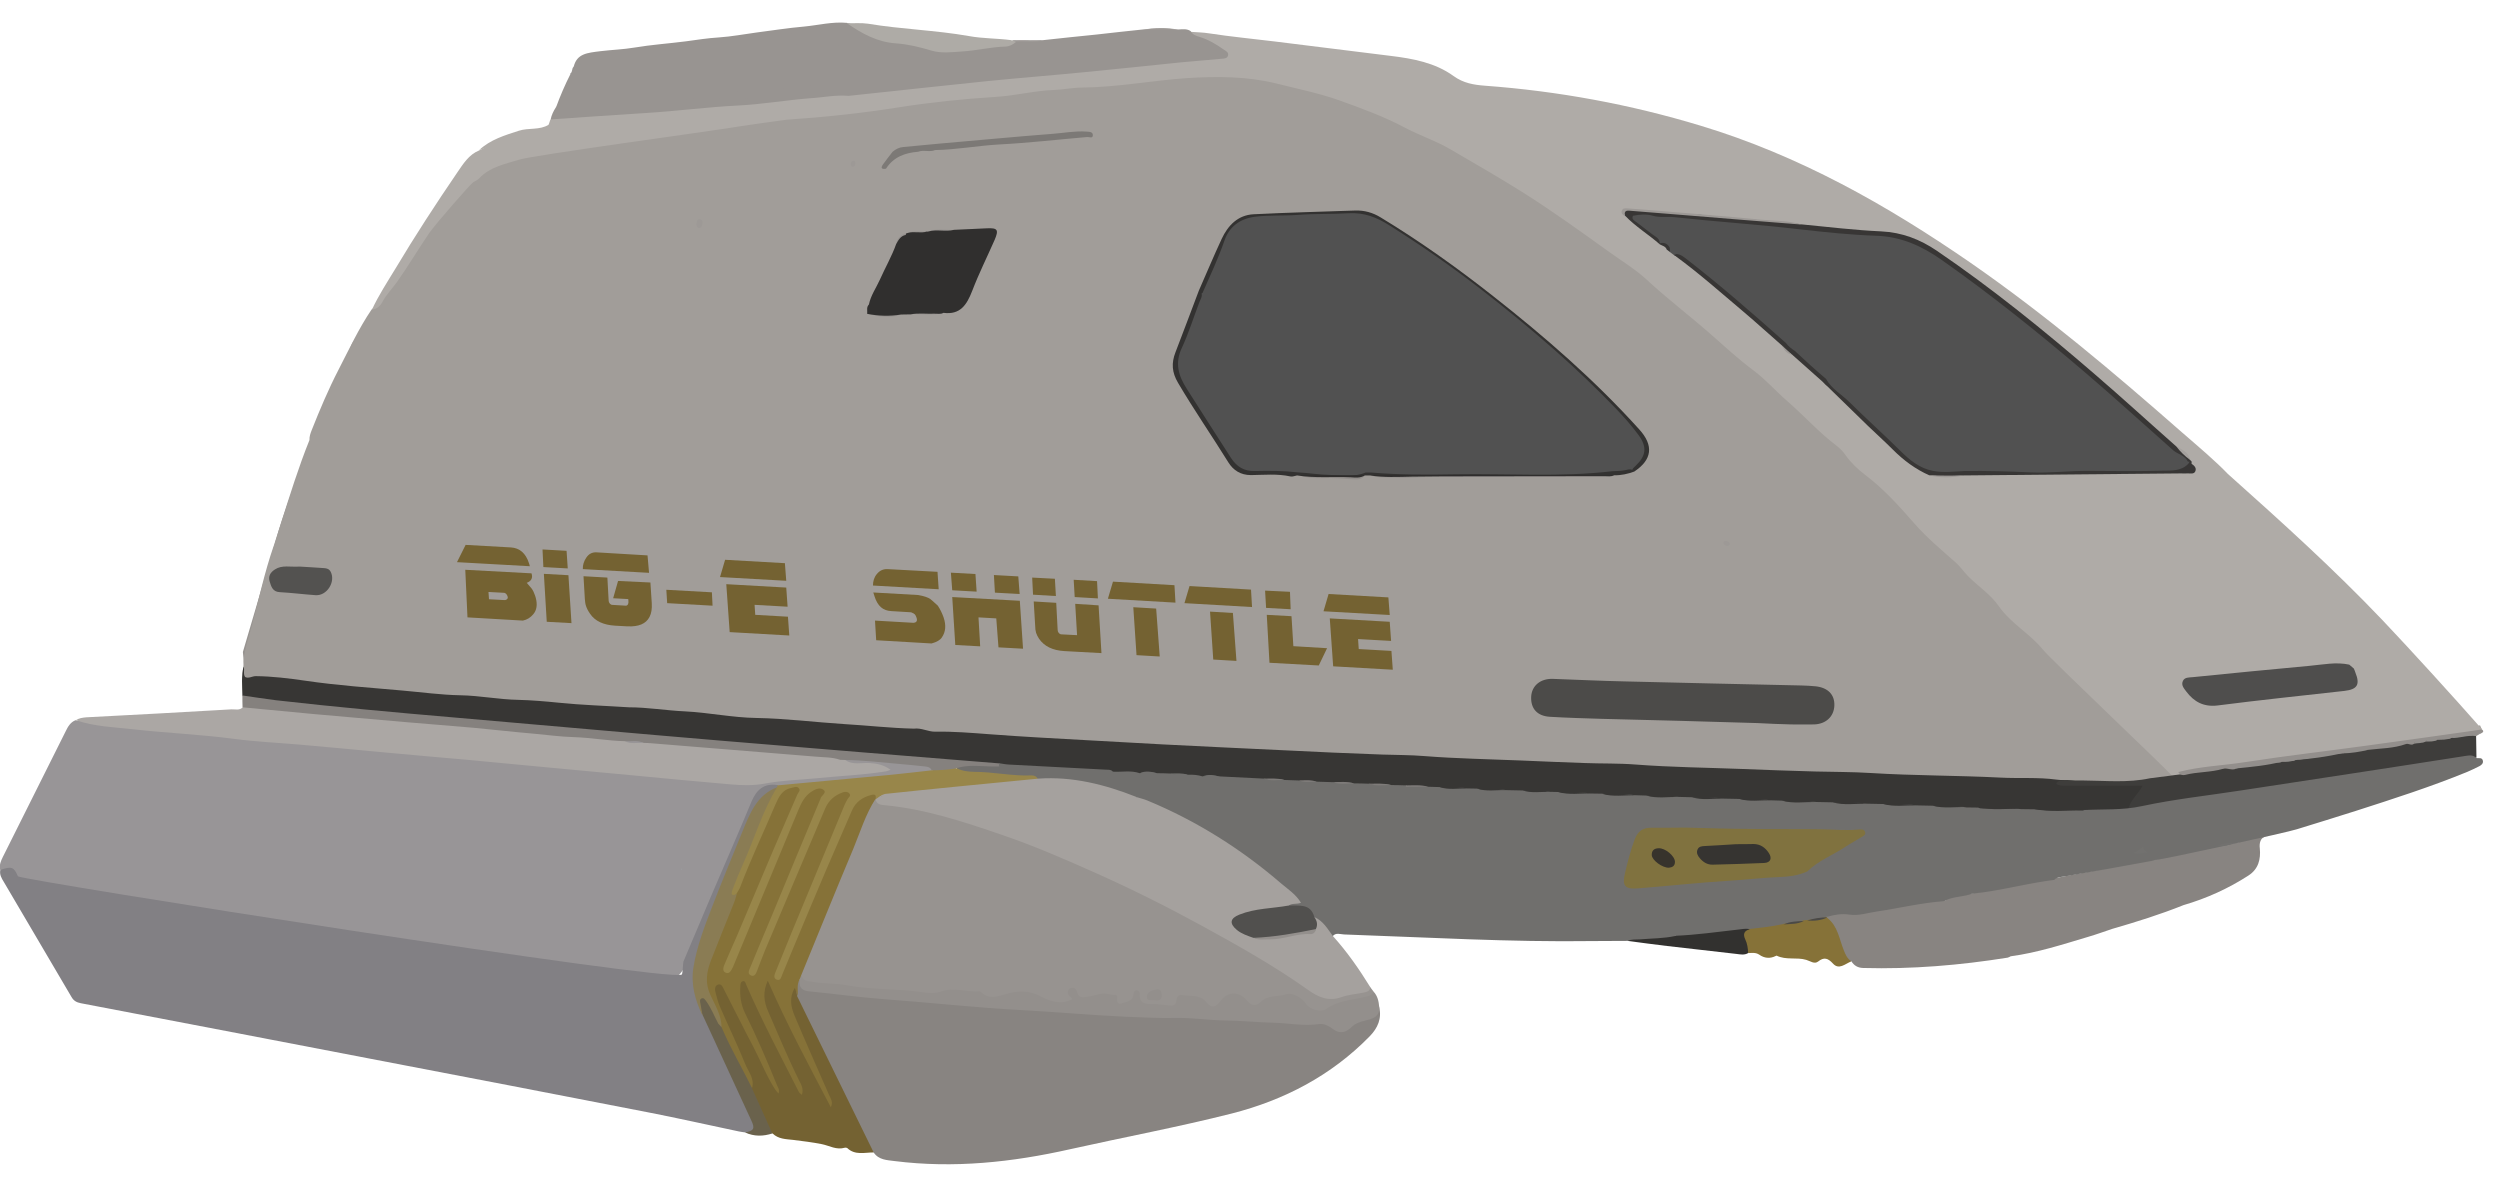 <?xml version="1.0" encoding="utf-8"?>
<!-- Generator: Adobe Illustrator 18.0.0, SVG Export Plug-In . SVG Version: 6.00 Build 0)  -->
<!DOCTYPE svg PUBLIC "-//W3C//DTD SVG 1.1//EN" "http://www.w3.org/Graphics/SVG/1.1/DTD/svg11.dtd">
<svg version="1.1" id="Layer_1" xmlns="http://www.w3.org/2000/svg" xmlns:xlink="http://www.w3.org/1999/xlink" x="0px" y="0px"
	 viewBox="0 0 1476 702" enable-background="new 0 0 1476 702" xml:space="preserve">
<path fill="#979390" d="M557,432.7L707.8,46.5L339.6,88.6c0,0-50.5,1.8-75,34.1l-56.6,79.9c0,0-33.2,76.2-43.6,111.1l-21,71.2
	l1.3,14.7L557,432.7z"/>
<g>
	<path fill="#A19D99" d="M1464.2,428.2c-1.5,0.7-3.1,1.2-4.6,1.5c-1.6-0.8-4-1.8-6.6-2.7c1.1,0.1,2.3,0.2,3.5,0.4
		c2.2,0.5-8.1-13.8-12.1-16.1c-3.8-2.1-7.1-5-11.6-5.5c-1-0.1-2-0.5-2.7-1.3c-4.8-5.8-11.4-4.8-17.5-4c-6.6,0.9-11.7-1-15.9-5.9
		c-2.6-3.1-5.2-3.3-7.9-0.2c-0.4,0.8-0.5,1.6-0.5,2.4c0.7,6.8,0.1,8.1-6.6,8.8c-16,1.7-32,3.7-48,5.4c-7.8,0.9-15.5,1.6-23.3,2.7
		c-5.7,0.8-11,0.1-15.2-4.3c-1.4-1.4-2.9-3-2.1-5.2c0.8-2.1,2.8-2.1,4.6-2.2c26.4-2.6,52.9-5.1,79.3-7.9c3.3-0.3,6.6,0.5,9.9-0.7
		c2.6-3.3,1.4-5.6-2-7c-2.6-1.1-5.3-2-7.6-3.7c-3.3-2.2-6.3-1.9-10.2-1.1c-6,1.2-12.9,2.7-18-3.4c-2.3-2.7-7.3-3-10-0.5
		c-6.8,6.5-15,4.6-22.7,3.5c-5.4-0.7-10-0.9-14.4,2.8c-3.1,2.6-6.7,2.6-10.2,0.5c-4.9-2.8-6.7-2.2-9.5,2.8c-0.3,0.6-0.4,1.4-0.9,1.8
		c-4.6,3.9-5.5,8.7-5.1,14.6c0.4,5.3-4.5,7.3-9,4.3c-4.7-3.2-11.7-2.7-15.5,1.2c-1.1,1.1-1.2,1.6-0.5,5.5c-1.8-1.7-1.8-3.6-2.2-5.4
		c-0.7-3.6-2.8-5.3-6.4-4.2c-3.3,1-5.9,0.6-7.8-2.5c-0.5-0.9-1.3-1.7-2.3-1.8c-8.7-1.3-13-8.7-18.8-13.8
		c-8.2-7.2-15.1-15.9-24.2-22.1c-4-2.7-5.9-7.1-9.2-10.4c-4.6-4.5-9.4-8.9-14-13.5c-5.4-5.4-10.5-11.1-15.9-16.5
		c-3-2.9-6.2-5.5-9.3-8.2c-5.6-5-10.7-10.3-15.5-16.2c-6.7-8.4-15-15.6-23.6-22.2c-3.1-2.3-6-4.7-8.2-7.9c-4.8-7-12.2-11.3-18-17.1
		c-10.2-10.2-21.5-19.4-31.6-29.7c-2.9-3-6.1-5.6-9.6-7.9c-0.7-0.5-1.6-0.7-2.1-1.4c-7.1-9-17.4-14.3-25.6-22.1
		c-8.2-7.8-16.6-15.3-26-21.7c-4.4-3-7.5-7.3-12-10.4c-10.7-7.3-20.9-15.4-31.3-23c-25.9-18.8-53.2-35.3-81.1-51
		c-17.1-9.6-35.2-17.3-53.4-24.7c-19.1-7.7-39-12.6-59.1-16.3c-11.1-2-22.5-2-33.9-1.6c-19.1,0.7-38,3.8-57.1,5.6
		c-7.8,0.7-15.6,0.3-23.4,1.2c-8.9,1-17.9,1.5-26.8,3.1c-13.5,2.4-27.2,2-40.7,3.9c-16.6,2.4-33.5,3.1-49.9,6.9
		c-3.6,0.8-7.2,1.2-10.9,1.3C488.3,65.4,474.7,66,462,69c-14.4,3.4-29.1,2.4-43.3,6.1c-14.5,3.8-29.6,4.3-44.4,6.4
		c-7.9,1.1-15.5,3.6-23.6,4c-2.2,0.1-4.3,0.2-6.5,0c-5.2-0.5-10.3-0.8-14.9,2.4c-0.8,0.6-1.9,0.9-2.9,0.8
		c-11.1-2.1-20.7,3.6-30.9,6.2c-4.7,1.2-8.8,3.8-12.6,7c-1.4,1.2-2.8,2.3-4.5,3.2c-6,3.3-7.5,9.6-11.5,15.4c-0.7,1-1.6,1.7-2.6,2.4
		c-7.9,5.2-13.1,12.7-18,20.5c-5.8,9.3-12.2,18.2-18.2,27.4c-2.7,4.1-4.2,9.1-8.7,11.9c-7.6,11.2-13.3,23.5-19.5,35.5
		c-6,11.6-11.1,23.7-15.9,35.8c-0.7,1.8-1.4,3.7-1.3,5.8c-6.5,16.1-11.6,32.7-16.9,49.3c-1.3,4.2-2.7,8.4-4,12.6
		c-0.2,0.4-0.3,0.8-0.4,1.1c-5.2,15.1-8.6,30.8-12.6,46.3c-2.1,8.1-5.3,16.1-5.1,24.7c-0.4,2.2-0.8,4.5,0.4,6.6
		c1.4,1.2,2.7,0.9,3.9,0.4c10.6,2.2,21.4,2.8,32.1,3.8c61.4,5.8,122.9,10.6,184.4,15.3c2,0.2,4,0,6,0c0.9,0,1.9,0,2.8,0
		c-0.9,0-1.9,0-2.8,0c12.8,2.1,25.8,2.5,38.7,3.5c40.5,3.2,80.9,6.2,121.4,9.3c2.6,0.2,5.3,0.1,8,0.2c0.8,0.2,1.7,0.3,2.5,0.4
		c10.5,1.5,21.2,1.6,31.8,2.3c73.5,4.7,147,8.4,220.6,11.6c74.4,3.2,148.8,6.2,223.2,9c64.6,2.4,129.2,4.6,193.8,6.4
		c1.2,0,2.3,0.2,3.5,0.3c13.6,0,27.3,0,40.9-0.1c5.1,0,10.3-0.4,15.3-1.8c9.9-1.1,12.8-1.9,13.1-2.4c0.9,0,2.2-0.3,2.6-1.4
		c0.4,0,0.8,0,1.2,0c18.4-2.8,36.8-5.3,55.2-7.7c20.4-2.6,40.7-5.7,61-8.5c9-1.2,18.1-2.3,27.1-4.2c8.2-1.7,16.9-1.3,25.3-2.4
		c3.5-0.5,6.9-1.2,9.6-3.7C1464.9,429.8,1464.6,429,1464.2,428.2z M541.9,87.3c-0.8,0.3-1.5,0.7-2.3,0.7c-5.7-0.3-9.8,1.9-13.3,5.3
		c0.4-0.5,0.8-0.9,1.1-1.4c0.5-0.4,1-0.7,1.5-1C532.8,88,537.5,87.6,541.9,87.3z M547.2,136.7c0.3,0.1,0.5,0.1,0.8,0
		c5-1.5,10.2,0.4,15.2-1c6.5-0.3,13-0.6,19.4-0.9c6.4-0.3,7.2,0.8,4.6,6.8c-4.4,10-9.3,19.8-13.2,30c-3.1,8.2-7,14.3-17,13
		c-1.7,1-3.6,0.4-5.4,0.5c-4.6,0.3-9.3-0.5-13.9,0.4c-1.9,0-3.8,0.1-5.7,0.1c-6.7,1.1-13.3,1-20-0.4c0.2-1.9-0.5-3.9,1-5.5
		c1.1-5.4,4.3-9.8,6.5-14.7c3.1-7,7-13.8,9.6-21c1.3-2.4,2.6-4.8,5.7-5.4c-0.1-0.4,0-0.7,0.4-1c0.3,0,0.6,0,0.9-0.2
		C539.7,136.4,543.5,137.8,547.2,136.7z M545.7,87.1c3-0.2,6-0.4,9-0.6c-0.8,0.1-1.7,0.1-2.5,0.2C550,87.2,547.9,87.1,545.7,87.1z
		 M633.2,79.7c0.6,0,1.3-0.4,1.9,0c-14.5,1.1-29,2.4-43.6,3.7C605.4,82.1,619.3,80.7,633.2,79.7z M965.7,275c-0.8,0.8-1.7,1.4-2,2.4
		c-1.4-0.6-2.9-0.1-4.3,0.2c-2.5,0.5-4.9,0.5-7.4,0.6c-30.6,3.6-61.4,1.3-92.1,1.8c-16.7,0.3-33.5,0.4-50.2-1c-1.2,0-2.3,0-3.5,0
		c-6.8,2.9-13.8,1.5-20.9,1.4c-6.4-0.1-12.7-1.2-19-1.5c-8.5-1-17-1-25.4-0.8c-6.3,0.2-10.7-2.5-14.1-7.7
		c-8.8-13.6-17.4-27.2-26.1-40.8c-5-7.8-7.2-15.2-2.9-24.3c4-8.6,6.8-17.7,10.2-26.6c0.6-1.7,2-3.6,1.4-5.4c0.2-0.1,0.4-0.3,0.6-0.4
		c4.5-10.2,9.2-20.2,12.9-30.8c2.7-8,8.9-12.9,17.8-14.1c8.4-1.1,16.8-0.5,25.2-1.1c10.2-0.8,20.4-0.4,30.5-1
		c9-0.5,16.4,2.4,23.8,7.1c18.6,11.7,36.6,24.2,53.9,37.6c14.9,11.5,29.6,23.6,43.8,36.1c12.5,11,24.5,22.5,36,34.4
		c4.8,5,9.5,10.3,13.6,15.9C972.5,263.9,971.9,269.1,965.7,275z M395.3,421c2.6,0.1,5.4,0.3,8,0.8c-1.6-0.2-3.1-0.3-4.7-0.5
		C397.6,421.2,396.5,421.1,395.3,421z"/>
	<path fill="#AFABA7" d="M1465.3,430.5c-15.9-18.1-42.3-47.1-58.9-64.6c-28.6-30-59.4-57.8-90.3-85.4c-5.1-2.2-10.5-3.5-14.8-7.4
		c-2.5-2.2-5.3-3.5-8.3-0.7c-0.4,0.4-0.7,0.9-1,1.4c-4.3,4.5-10.1,4-15.3,4.1c-14.5,0.4-29,0.2-43.4,0.1
		c-11.5-0.1-22.9,1.4-34.3,0.9c-13.1-0.6-26.2-1-39.3-0.8c-6.2,0.3-12.4,1.1-18.5-0.1c-7.9-1.5-13.9-6.5-19.3-11.9
		c-9.8-9.7-20.1-18.9-29.9-28.6c-4.6-4.6-10.6-7.8-13.9-13.8c-6.3-5.3-12.4-10.9-18.4-16.5c-2-1.3-3.9-2.8-5.3-4.7
		c-19-16.9-38.1-33.6-58.2-49.2c-2-1.5-3.8-3.2-6.5-3.3c-5.1,2.4-3.2-2.1-4-4c-1.3-2.2-3.2-3-5.6-2.4c-1.6,1.2-2.9,0.6-4.6-0.1
		c-8.3-3.6-15.6-8.7-22.9-14.1c-5.2-3.9-10.8-7.3-16.4-10.5c-8.7-5-16.9-10.7-25.6-15.5c-19.7-11-39.5-21.9-60.3-31.2
		c-18-8-35.9-16.1-54.7-21.7c-30.4-9.1-61.3-14.5-93-11.9c-15.7,1.3-31.4,3.4-47.2,4.7c-16,1.3-32.1,2.6-48.1,4.4
		C588,49.9,569,51.6,550,53.5c-14.7,1.5-29.5,3.2-44.3,4.3c-2.7,0.2-3.2-2.1-5-2.6c-1.1-0.3-2.2-0.9-3.4-0.7
		c-19.5,2.9-39.3,3.7-58.9,5.8c-10.9,1.2-22,0.7-33,1.9c-18.9,2.1-37.8,3.2-56.7,4.7c-6,0.5-12,0.1-17.9,1.3
		c-2.2,0.4-4.2,0.9-5.9,2.5c-0.3,1-0.7,2-1,3c1.2,2.4,3.5,2.2,5.7,2.4c6.9,0.5,13.6-1,20.3-1.6c10.6-1,21.2-2.3,31.9-3.1
		c2.9-0.2,5.7-1.1,8.7-1.1c-28.9,3.4-58,5.2-86.7,10.4c-7.5,1.4-14.2,4.7-20.9,8.1c-6.1,2.5-9.4,7.9-12.9,13
		c-12.7,18.6-25,37.5-36.6,56.9c-4.8,7.9-9.9,15.7-13.8,24.1c3-0.3,5-2.3,6.2-4.6c2.3-4.3,5.7-7.7,8.5-11.6
		c6.7-9.5,12.6-19.4,19.1-29c3.7-5.3,24.6-29.3,26.1-30.1c1.2-0.7,2.5-1.2,3.3-2.1c6.4-6.9,15.3-8.5,23.6-11.1
		C313,91.9,418.9,77.5,429,75.8c5.7-1,33.1-4.9,35.2-5.1c22.2-1.5,44.2-3.8,66.2-7.3c19-3,38.3-5,57.5-6.2
		c11.6-0.7,22.9-3.7,34.6-4.1c5.5-0.2,10.9-1.4,16.4-1.4c20.9-0.2,41.4-4.2,62.1-5.6c17.7-1.1,35.4-1.1,53,3.3
		c12.3,3.1,24.7,5.6,36.6,9.8c13.3,4.8,26.6,9.6,39.1,16.3c9,4.7,18.7,7.9,27.4,13.1c13.8,8.1,27.7,16,41.2,24.5
		c17.7,11.1,34.7,23.4,51.7,35.6c7.5,5.4,15.6,10.3,22.3,16.5c12.2,11.3,25.4,21.3,37.8,32.2c8.2,7.2,16.4,14.8,25.3,21.4
		c7.1,5.3,13.1,12.2,19.9,18.1c9.8,8.5,18.4,18.2,28.8,26.1c2.1,1.6,4,3.5,5.5,5.7c3.2,4.5,7.1,8.2,11.5,11.6
		c10.9,8.2,20,18.3,29,28.6c7.5,8.6,16.4,16,25,23.6c2.5,2.3,4.3,5.1,6.6,7.4c6,6.2,13.5,10.9,18.4,18c7.1,10.2,18.3,16.1,26.1,25.7
		c5.4,6.5,70.8,68.4,76.6,74.8C1283.9,459.6,1462.9,432.2,1465.3,430.5z"/>
	<path fill="#989597" d="M333.2,608.3c-7.4-2.5-14.7-5.3-21.8-8.6c-13.1-6-26.9-10.2-40.8-12.8c-13.6-2.6-27.3-5.7-41.2-7.4
		c-18.3-2.2-36.2-7.1-54.4-9.6c-8.1-1.1-15.9-3.6-24.1-3.8c-4.9-0.1-9.7-0.4-14.3-2.1c-10.9-3.9-22.6-3.1-33.9-5.7
		c-9.3-2.1-18.8-3.6-28.5-4c-11.8-0.5-23.1-4.7-34.5-7.8c-11.9-3.3-21.8-9.3-28-20.6c-2.8-5-4.9-11-11.7-12.4
		c-0.5-2.8,0.5-5.2,1.7-7.6c12.4-24.7,24.7-49.5,37.1-74.2c1.3-2.7,2.8-5.3,5.8-6.5c2.2,0.9,4.1-0.8,6.4-0.4
		c16.2,3,32.7,3.9,49.1,5.2c20.1,1.6,40.1,3.8,60.1,5.6c20.2,1.8,40.4,3.5,60.6,5.4c19.7,1.9,39.4,3.8,59.1,5.5
		c20.7,1.8,41.4,3.5,62.1,5.7c19.4,2,38.7,4,58.2,5.2c18.5,1.1,36.7,5.4,55.6,2.2c13.2-2.2,26.8-2.9,40.2-3.8
		c6.2-0.4,12.6-0.1,19.3-2.4c-4.5-0.7-8.4-0.1-12.2-0.6c-2.8-0.4-5.4-1.1-4.3-4.9c1.7-1.8,4-1.6,6.1-1.5c3,0.1,5.9,0.5,8.9,0.8
		c10.7,0.9,21.5,1.5,32.1,3c2.6,0.4,5,1.1,4.8,4.5c-1,3.4-4,3-6.6,3.3c-19.5,1.9-39.1,3.8-58.6,5.2c-4.1,0.3-8.2,1.5-12.4,1.1
		c-4.5-0.4-8.9-0.4-13.2,1.5c-8.3-1.1-12.2,1.1-15.5,9c-6.9,16.4-14.2,32.7-21.1,49.2c-3.9,9.2-7.6,18.5-11.2,27.8
		c-3.1,8.2-5.1,16.9-11.1,23.7c-1.3,1.5-1.1,3.3-0.8,5.2c1.2,7.9,1.5,15.9,1.7,23.8c0.1,3.1-0.1,6.5-3.7,8l3.8,17.7L333.2,608.3z"/>
	<path fill="#888481" d="M515.8,680.4c3,4.5,7.9,4.5,12.4,5.1c35,4.4,69.4,0.7,103.6-7c31.8-7.1,63.9-13.1,95.5-21.1
		c30.9-7.9,58.7-22.4,81.3-45.5c4.8-4.9,7.4-10.6,5.6-17.6c-5.4,5.6-13.8,5.3-19.5,10.3c-2,1.8-4.9,1.1-7.1-0.1
		c-4.6-2.5-9.3-2.6-14.4-2.6c-10.8,0-21.6-0.4-32.3-2.1c-7.7-1.2-15.2,0.2-22.9-0.5c-19.4-1.8-38.8-1.6-58.3-2.2
		c-17.9-0.6-35.9-1.6-53.7-3.6c-7.3-0.8-14.6-0.9-21.9-1.1c-13.2-0.4-26.2-2.3-39.2-3.5c-10.4-0.9-20.9-1.8-31.3-2.6
		c-11-0.8-21.7-3.2-32.7-3.6c-3.3-0.1-6.4-1.6-8.7-4.3c-2.4,0.1-2.9,1.8-2.9,3.7c0.1,1.8,0.1,3.6-0.4,5.3c1,6.4,4.5,11.7,7.2,17.4
		c10.9,22.9,22.3,45.7,33.4,68.5C510.9,676.3,512.6,679,515.8,680.4z"/>
	<path fill="#979390" d="M811,585.5c-0.7-0.9-1.4-1.9-2.1-2.8c-5.9,1-11.9,1.9-17.6,3.4c-6.3,1.7-11.5,0.4-16.5-3.1
		c-28.1-19.4-58-35.9-88.4-51.5c-24.6-12.7-49.8-23.9-75.6-33.8c-22.4-8.5-45.2-16-68.6-21.1c-5.6-1.2-11.3-1.3-16.9-2.5
		c-2.7-0.5-5.2-1.3-7.4-2.9c-0.5-0.3-1-0.4-1.5-0.4c-3.8,1.1-4.6,4.6-5.9,7.6c-5.4,12.5-10.6,25.1-15.8,37.7
		c-7.5,18.5-15.4,36.8-22.7,55.4c-0.6,1.4-1.4,2.7-0.9,4.3c1.7,4.5,5.3,5.8,9.8,6.3c17.7,2,35.3,4.2,53.1,4.8
		c5.3,0.2,10.5,1.3,15.9,1.1c2.8-0.1,5.6,0,8.3-1.2c1.6-0.7,3.3-0.9,4.9-0.2c3.1,1.3,6.1,1.2,9.3,0.6c2-0.4,4.2-0.2,5.8,1
		c5.3,3.9,10.7,2.3,16.2,0.9c6.4-1.7,12.7-2,18.9,1.2c5.6,2.9,11.7,5.6,17.6,2.5c6.3-3.3,13-1.3,19.3-3.2c2.4-0.7,5,0,6.7,2.3
		c2.3,3.1,5.1,3.3,8.4,1.9c2.9-1.2,5.4-0.9,8.7,0.2c6,2,12.7,2,19.2,1.7c1.2-0.1,2.2-0.8,3-1.6c4.5-4.2,9.2-4.4,14-0.6
		c5.8,4.6,7.1,4.5,12.4-1c3.9-4.1,7.6-4.2,11.6-0.2c4.2,4.1,7.1,4.4,12.2,1c7-4.6,17.8-3.6,23.6,2.1c3.8,3.7,9.3,5.1,13.3,2.8
		c7.5-4.3,15.7-5.3,23.7-7.3C809.6,590.1,812.5,589.3,811,585.5z"/>
	<path fill="#828084" d="M10.6,517.4c-2.4-5.6-3.7-6.1-10.4-3.8c-0.6,2.7,0.7,4.9,2,7c13.3,22.7,26.7,45.3,40,68
		c1.3,2.3,3,3.2,5.5,3.7c57.2,10.9,114.4,21.9,171.6,32.9c54.2,10.4,108.5,20.8,162.7,31.4c18.1,3.5,36.1,7.6,54.2,11.4
		c1.3,0.3,2.6,0.4,3.9,0.6c2.4,0.8,4.8,0.9,6.3-1.3c1.5-2.3,0.6-4.7-0.4-7.1c-9.3-20.8-19.3-41.2-28.5-62c-5.9-10.1-7.3-21-4.4-32.1
		c2.8-10.6,6.2-21.1,10.4-31.3c6.7-16.3,13.1-32.8,20-49c3.2-7.6,7.2-14.5,14.4-19c0.7-0.4,1.3-1.1,1.6-1.9c0.1-0.6,0-1-0.5-1.4
		c-7.9-1.2-12.3,2.7-15.3,9.7c-7.6,18.4-15.7,36.7-23.5,55c-5.6,13.1-11.1,26.3-16.7,39.5c-0.3,0.8-0.4,7.4-1,7.7
		C394.8,579.9,17.2,520.4,10.6,517.4z"/>
	<path fill="#AFABA7" d="M1294,272.6c3,0.1,5.1,1.9,7.3,3.7c4.3,3.5,9.1,5.6,14.8,4.3c-8.6-9-18.2-16.9-27.6-25.1
		c-40.2-35.3-81-69.8-125-100.3c-49.5-34.2-101.5-63.5-159.5-81c-41.6-12.6-84-20.4-127.3-23.6c-6.6-0.5-12.7-1.5-18.5-5.7
		c-10.9-7.9-24-10.3-37.1-11.9c-22.8-2.8-45.6-5.7-68.4-8.5c-12.9-1.6-25.9-2.8-38.8-4.8c-3.6-0.6-7.2-0.6-10.8-0.9
		c-1.2,3.1,1.1,4.2,3.2,5.1c3.2,1.4,6.5,2.5,9.5,4.4c1.2,0.8,2.8,1.6,2.4,3.4c-0.4,1.5-2,1.7-3.3,1.7c-11.7-0.2-23,2.7-34.6,3.6
		c-11.9,0.9-23.9,2.8-35.8,3.5c-19.8,1.2-39.4,4.3-59.3,5.1c-7,0.3-13.7,2-20.6,3.1c-6.4,1.1-12.8,1.1-19.3,1.6
		c-10.7,0.7-21.4,1.2-32,3.5c-2.3,0.5-4.7,0.1-7,0.6c-2,0.5-4.2,0.5-5.4,2.6c-2.6,4.4,1.5,2.9,2.9,2.9c7.6-0.5,15.2-1.2,22.8-2
		c17-1.6,34.1-3.2,51.1-4.9c18.8-1.9,37.7-4,56.5-5.7c14.1-1.2,28.2-1.7,42.2-3.3c13-1.5,26.1-3.1,39.2-3.1
		c20.2,0.1,40,2.8,59.7,7.3c26.9,6.3,52.2,16.6,77.1,28.4c15.6,7.4,31.2,14.8,46.1,23.7c16.8,10,33.9,19.7,50.2,30.4
		c8.9,5.8,17.3,12.2,27.1,16.5c1.3,0.6,2.6,2.3,3.9,1.3c0.6-0.5,0.1-2.4,0.1-3.7c0.9-3.7-2.2-4.9-4.2-6.4c-3.1-2.4-6.3-4.8-9.4-7.2
		c-1.2-0.9-3.1-1.7-2.1-3.8c4-0.8,7.9-1.1,11.8,0c4.1,1.2,8.3,0.4,12.4,0.8c24.7,2.7,49.6,4.3,74.3,7.2c15,1.7,30.1,3.3,45.2,3.8
		c14.7,0.5,27,6.1,38.6,14.3c29.3,20.6,57.2,43,84.4,66.2c17.7,15.1,34.9,30.8,52.3,46.2c2.7,2.3,6.8,2.9,8.6,6.6
		C1292.6,272.6,1293.2,272.8,1294,272.6z"/>
	<path fill="#373634" d="M144.7,399.7c-1.3-1.9-0.1-4.2-0.9-6.2c-1.4,5.7-0.8,11.4-0.7,17.2c2,2.1,4.5,3.1,7.5,3.6
		c19.4,3.2,39,4.7,58.5,6.7c21.2,2.2,42.4,4,63.6,5.8c16.2,1.4,32.5,2.8,48.7,4.3c29.5,2.7,59,4.8,88.5,7.3
		c27.2,2.3,54.4,4.7,81.6,6.9c23.2,1.9,46.3,4.3,69.5,5.7c9.6,0.6,19.2,1.5,28.9,1.3c7.1,1.5,14.3,1.3,21.4,1.7
		c15.1,1,30.2,1.8,45.3,4c5.3-1.5,10.5-0.7,15.8,0.1c3.6-0.3,7.2-0.4,10.8,0.1c2.5,0.1,5,0,7.6,0c3.4,0.1,6.7,0.4,10,1
		c3.1-0.4,6,0.5,9,1c3.6-0.3,7.2,0.7,10.8,0.5c8.3,0.8,16.7,0.6,25,1.8c4.1,0.5,8.2,0.3,12.3,0.6c2.9,0.1,5.9,0,8.8,0.6
		c3.4,0.4,6.9,0.2,10.4,0.4c3.2,0.1,6.5-0.1,9.7,0.6c4,0.4,8.1,0.1,12.2,0.4c3,0.1,5.9,0,8.9,0.6c4.4,0.3,8.7,0.1,13.1,0.4
		c3,0.2,5.9-0.3,8.9-0.6c4.4-0.4,8.8-0.2,13.2,0.7c2.3,0.2,4.7,0.1,7,0.1c5.3-0.3,10.5,1.4,15.8,1.5c2.1,0,4.2-0.1,6.2,0.4
		c5.6,0.2,11.3,0.2,16.9,0.6c3.3,0.3,6.6-0.4,9.9,0.4c5.2,1.2,10.6,0.2,15.9,1c1.8,0.1,3.6,0.2,5.4,0.5c6.2,0,12.5-0.1,18.7,0.1
		c2.4,0.5,4.8-0.4,7.2,0.3c6.2,0.9,12.5,0.4,18.7,1c2.4,0.1,4.9,0.1,7.3,0.5c6.3,0.1,12.5-0.1,18.8,0.5c2.7,0,5.5,0.1,8.2,0.6
		c6,0.1,11.9-0.1,17.9,0.4c3.4,0.1,6.7-0.1,10,0.6c6,0.2,11.9-0.1,17.9,0.4c2.4,0,4.9,0.2,7.3,0.6c6.6-0.1,13.2-0.2,19.8,0.4
		c3.4,0.1,6.8,0,10.1,0.6c6.6,0,13.3-0.2,19.9,0.4c3.4,0.1,6.8,0,10.1,0.6c6.3,0.1,12.6-0.2,18.9,0.4c3.4,0.1,6.8,0,10.1,0.6
		c6.6,0,13.2-0.2,19.8,0.4c2.5,0,4.9,0.2,7.4,0.6c8.2-0.6,16.5-0.5,24.7,0.4c2.8,0,5.7,0.1,8.5,0.5c9.5,0.2,18.9-2.4,28.5-1.4
		c8,0,16-0.1,24,0c3.4,0,5.8-0.8,6.9-4.3c0.9-2.7,3-4.8,4.6-7.1c1-1.5,2-3.2,0.9-5.1c-1-1.7-2.8-1.2-4.5-1.1
		c-12.9,0.5-25.9,1.5-38.8-0.8c-2.9-0.5-6,0-8.9-0.5c-11.1-1.5-22.2-0.6-33.3-1.2c-25.4-1.3-50.9-1.1-76.4-2.7
		c-11-0.7-22-0.6-32.9-0.9c-14.5-0.4-29-0.9-43.4-1.5c-20.8-0.8-41.6-1-62.4-2.6c-10.1-0.8-20.3-0.5-30.5-0.9
		c-12.5-0.5-25-0.9-37.4-1.5c-18.9-0.8-37.9-1.1-56.9-2.6c-8.3-0.7-16.6-0.6-24.9-0.9c-19.1-0.7-38.3-1.5-57.4-2.5
		c-24.1-1.2-48.2-2.2-72.3-3.5c-14.5-0.8-28.9-1.6-43.4-2.4c-19.6-1.1-39.2-2.1-58.8-3.6c-10.6-0.8-21.3-1.7-31.9-1.5
		c-4.4,0.1-8.3-2.4-12.7-1.8c-13.8-0.3-27.5-1.9-41.3-2.7c-17.2-1.1-34.4-3.3-51.6-3.6c-14.3-0.2-28.2-3.2-42.3-3.9
		c-11.1-0.5-22-2.4-33.1-2.4c-13.8-0.9-27.6-1.3-41.3-2.7c-8-0.8-16-1.5-24.1-1.7c-11.4-0.2-22.6-2.5-34-2.7
		c-11.5-0.2-22.9-1.8-34.4-2.8c-19.1-1.7-38.3-3-57.3-5.8c-9.6-1.4-19.4-2.6-29.2-2.7C148.8,399.2,146.8,400.8,144.7,399.7z"/>
	<path fill="#706F6D" d="M786.9,552.6c1.9-2.1,4.4-1,6.6-0.9c49,1.7,98,4.6,147.1,3.9c6.8-0.1,13.6,0,20.5-0.1
		c7.4,0,14.9,0.4,22.3,0.3c2.3-0.1,4.7,0.2,6-2.4c0.1-2-1.2-2.8-2.7-2.9c-4.3-0.2-8.5-1.8-12.8-0.2c-1.6,0.6-3.3,0.6-4.9,0.2
		c-12.1-2.4-24.4-2.6-36.7-3.4c-8-0.5-15.8-2.7-23.1-5.9c-10-4.4-19.9-9.2-29.9-13.7c-21.9-9.8-44.6-17.8-66.3-27.9
		c-8-3.7-15.6-8.3-23.6-11.9c-9.9-4.5-19.4-10-30.5-12c-6.8-1.2-12.8-5.2-19.6-7.1c-11.5-3.2-23.2-4.4-34.8-6
		c-13.7-1.8-27.6-2.9-41.4-4.3c-12-1.3-24.1-2.6-36.2-3.7c-12.4-1-25-0.8-37.3-3.1c-6.8,0.6-13.6-1.4-20.5-0.4
		c-1.8,0.3-3.5-0.1-4.3,2.1c0.6,3.4,3.2,4.5,6.2,4.5c11.4-0.1,22.6,2.5,34,1.3c2.7-0.3,5.4-0.1,7.4,2.2c7.5,1.6,15.2,0.2,22.7,1.7
		c11.7,2.3,23.3,5.1,34.4,9.6c9.3,0.4,16.8,5.8,24.8,9.4c21.4,9.8,39.6,24.5,58,38.9c3,2.4,5.4,5.4,8.6,7.5c3.3,2.2-1.1,4.4,0,6.6
		c1,1.7,2.7,1.8,4.4,1.8c4.3,0,7.1,2.1,9,5.8c4,1.5,6.5,4.7,8.8,8C783.8,552.2,784.9,553.5,786.9,552.6z"/>
	<path fill="#ABA7A4" d="M44.8,425.2c11,3.8,22.6,4.1,34.1,5.4c19.7,2.2,39.4,3,59.1,5.6c12.8,1.7,25.8,2.3,38.7,3.4
		c17.1,1.5,34.1,3.1,51.1,4.7c16.1,1.5,32.1,2.9,48.2,4.3c16.2,1.5,32.4,3.1,48.6,4.6c15.7,1.5,31.5,2.9,47.2,4.4
		c19.9,1.9,39.7,3.8,59.6,5.5c6.7,0.6,13.4,0.8,20.3-0.5c9.9-1.9,20.1-2.1,30.2-3.1c13.7-1.4,27.5-1.9,41.2-4.1
		c0.6-0.1,1.2-0.4,2.7-0.9c-4.1-3-8.1-3.7-12.3-4c-4.9-0.3-10.1,1.4-14.6-1.9c-0.6-1.2-1.6-1.6-2.9-1.6c-12.7,4.9-25.8,6.7-39.3,5.2
		c-3.4-0.4-6.7,0.3-9.9,0.9c-13.5,2.3-26.9-0.5-40.3-1.6c-17.6-1.4-35.1-3.9-51.7-4c3.5-0.2,8,0.5,12.5,0c4.8-0.5,9.6-1.3,14.3-2.5
		c2-0.5,4.1-0.7,4.8-3c0.7-2.5-0.9-4-2.7-5.3c-1.1-0.4-2.3-0.7-3.4-1c-3.8-0.3-7.6-0.4-11.4-0.6c-13.7-1.6-27.5-2.4-41.2-3.6
		c-17.1-1.5-34.1-3.4-51.2-4.6c-16.3-1.1-32.5-3-48.7-4.3c-12.1-1-24.2-2.2-36.3-3.1c-14.3-1.1-28.5-2.9-42.8-3.5
		c-2-0.1-4-0.4-5.4,1.6c-1.9,2-4.4,1.1-6.6,1.2c-28.6,1.7-57.1,3.2-85.7,4.7C48.7,423.7,46.6,424,44.8,425.2z"/>
	<path fill="#989491" d="M501,56.6c27.6-2.9,55.2-6,82.8-8.8c19.2-1.9,38.4-3.4,57.6-5.3c18.7-1.8,37.4-3.8,56-5.7
		c7.9-0.8,15.9-1.3,23.8-2.1c1.4-0.1,3.3-0.1,3.8-1.8c0.6-2.1-1.3-2.8-2.6-3.7c-4.4-3.1-8.9-5.8-14.1-7.4c-2.1-0.6-4.2-1.3-5.3-3.4
		c-2.3-1.6-4.9-1.1-7.5-1c-6.9-0.7-13.9-0.7-20.8,0c-9.1,0.9-18.2,2-27.4,3c-10.5,1.1-21,2.1-31.4,3.3c-5.2,0.7-10.4,0.1-15.5,0.3
		c-8.6,2.2-17.6,1.1-26.3,2.9c-3.7,0.7-7.5,1.1-11.4,1.2c-5.7,0-11.2-0.3-16.7-2.1c-7-2.3-14.4-2.8-21.6-3.9
		c-2.8-0.4-5.8-0.6-8.2-2.1c-5-3.1-10.5-5-16.2-6.5c-8.6-0.8-16.9,1.4-25.4,2.2c-9.3,0.8-18.6,2.3-28,3.5c-7.4,1-14.8,2.4-22.2,2.9
		c-6.5,0.4-12.9,1.4-19.4,2.3c-10.1,1.3-20.4,2-30.5,3.7c-6.5,1.1-13.2,1.3-19.8,2.1c-8.2,1-14.1,1.5-16,9.2c1.2,2.2,3,2.2,5.1,1.6
		c13.4-4.2,27.4-5.4,41.1-7.8c20.7-3.5,41.5-6,62.3-8.7c13.5-1.7,27-4.1,40.6-5c13.9-0.9,25.4,6.4,28.6,21.6
		c0.9,4.1-1.4,6.6-6.4,7.8c-11.1,2.6-22.4,3.4-33.7,4.1c-12.9,0.8-25.8,2.3-38.6,3.4c-3.3,0.3-6.7,0.6-10-0.1
		c-9.5-1.9-19-1.3-28.3,0.1c-10,1.4-20,2.4-30.1,3c-8.3,0.5-16.6,1.1-24.8,2.1c-2.7,0.3-5.1-1.6-7.8-0.9c-3,0.6-6.3,0.4-8.6,2.9
		c-1.4,2.2-2.5,4.5-3,7c18.9-1.3,37.7-2.6,56.6-3.8c18-1.1,36-3.5,54.1-4.4c14.2-0.7,28.4-3.2,42.6-4.3
		C485.8,57.6,493.3,55.9,501,56.6z"/>
	<path fill="#A5A19E" d="M786.9,552.6c-3.1-4.2-5.7-8.9-10.8-11.1c-1.9,1.6-0.4,4.6-2.6,6c-0.8,0.6-1.3,2-2.2,1.9
		c-8.3-0.9-15.9,5.7-24.5,2.5c-1.8-0.7-3.9-0.5-5.9-0.8c-2.8-0.5-5.5-1.3-7.8-3c-2.9-2.1-2.7-4.4,0.4-6.1c4-2.3,8.6-2.2,13-2.9
		c3.1-0.5,6.2-1,9.3-1.4c2-0.3,4.4-0.6,5.2-3.1c2-1.5,4.5-0.6,7.1-1.6c-3-5-7.7-8-11.7-11.4c-23.7-20.4-49.9-36.9-78.8-48.9
		c-2.1-0.9-4.4-1.4-6.6-2.1c-2.3,3.8,0.8,5.1,3.3,6.2c6.5,3,13.4,5.2,19.5,8.9c10.8,6.5,22.6,11.5,31,21.5c1.5,1.8,2.9,3.6,4.3,5.5
		c3,3.8,3,7,1.2,12.1c-2.1,6.1-6.8,8.5-10.7,12.2c-2.5,2.4-5.1,1.7-7.8,0.3c-12.7-6.7-25.7-12.7-38.7-18.5
		c-18.4-8.1-36.6-16.8-55.6-23.6c-25.5-9.3-51.2-17.9-77.9-23.3c-3-0.6-6-0.7-8.9-0.9c-3.8-0.2-7.5-0.8-10.9-2.4
		c-1.9,0.4-2.8,1.5-2.8,3.4c0.6,3.1,3.3,3.2,5.5,3.4c24.1,2.3,46.9,9.9,69.6,17.7c18.1,6.2,35.7,13.8,53.2,21.6
		c22.1,9.8,43.7,20.6,64.9,32.2c21.3,11.7,42.5,23.6,62.3,37.7c5.9,4.2,12,6.8,19.5,4.1c4.2-1.5,8.8-1.8,13.2-2.7
		c1.9-0.4,3.6-0.8,3.8-3.2C802.4,572.1,795.3,561.9,786.9,552.6z"/>
	<path fill="#746232" d="M515.8,680.4c-15-30.6-30-61.3-45-91.9c-0.4-0.6-0.2-1.3-0.4-1.9c-0.3-1.5,1.1-3.8-1.3-4.2
		c-2.5-0.4-3.4,1.8-3.9,3.8c-1.3,5.2-0.5,10.3,1.5,15.2c6.5,15.2,13.5,30.1,17.5,38.6c-5.9-12.8-14.7-32.1-24.4-51.1
		c-1.1-2.2-1.8-4.6-2.6-7c-0.7-1.9-1.7-3.8-4.2-3.6c-2.1,0.2-2.8,1.9-3.4,3.8c-1.7,5.4-1,10.5,1.1,15.6c6,14.2,12.8,28,19.6,41.8
		c-7.5-14.8-14.3-29.9-21.4-44.9c-2.1-4.5-4.6-8.8-6.3-13.6c-0.7-2-2-3.6-4.5-3.1c-2.3,0.5-3.1,2.2-3.4,4.4
		c-0.9,7.2,0.8,13.9,4.2,20.2c6.5,12.3,12.1,24.9,17.7,37.6c-5.5-12.7-11.3-25.2-17.6-37.6c-3-5.9-5.3-12.2-8.9-17.9
		c-0.5-0.8-0.9-1.8-1.5-2.6c-1.5-2.1-3.5-3.2-6-2c-2.4,1.1-2.7,3.2-2,5.5c1,3.3,1.5,6.8,2.9,10c4.9,11.3,9.6,22.6,15.2,33.6
		c2.1,4.2,4.6,8.6,3.2,13.7c2.3,8.1,6.6,15.4,10.1,23c0.8,1.8,2.5,2.6,4.1,3.4c3.5,3.3,7.6,3.3,12.2,3.8c5.6,0.7,11.4,1.4,16.9,2.5
		c4.5,0.9,8.6,3.6,13.6,2.1c0.4-0.1,1.1,0,1.4,0.2C504.8,682.2,510.4,680.4,515.8,680.4z"/>
	<path fill="#938F8C" d="M811,585.5c-1.1,2.6-3.6,2.6-5.8,3.2c-7.5,1.8-15.5,2.1-22.2,7c-3.1,2.2-9.7,0.4-12-3.1
		c-2.8-4.3-8.8-6.6-11.3-5.7c-5,1.8-11.1,0.4-15.2,4.5c-3.3,3.2-6,2.1-8.4-0.8c-4.4-5.2-10.9-5.5-15.1-0.1c-3,3.9-5.2,5.6-9.1,0.8
		c-3.6-4.3-9.5-2.9-14.4-3.9c-1.5-0.3-2.8,1.3-2.9,2.9c-0.1,3.6-2.4,3.5-4.8,3.3c-3.1-0.3-6.3-0.9-9.4-0.8c-4.3,0.1-7.8-0.4-7.5-5.9
		c0-1-0.4-2.1-1.6-2.2c-1.6-0.2-2,1.1-2.1,2.3c-0.4,4.6-4.4,4.3-7.3,5.5c-1,0.4-2-0.1-2.3-1.3c-0.4-1.3,0.8-3.8-1.2-3.8
		c-3,0.1-5.8-1.4-8.8-0.6c-2.7,0.7-5.5,1.4-8.3,1.8c-2.2,0.3-4.5,0.5-5.2-2.4c-0.5-1.7-1.2-3.2-3.3-3c-1.1,0.1-1.9,0.7-2.2,1.7
		c-0.7,2,0.6,3.1,2,4.2c0.2,0.2,0.2,0.6,0.3,0.9c-6.7,3.4-12.7,1.3-18.8-1.9c-6.5-3.4-13.3-3.3-20.2-1.2c-4.9,1.4-10,3.3-14.5-1
		c-0.3-0.3-0.9-0.7-1.3-0.6c-7.4,0.6-14.8-2.6-22.2,0c-3.7,1.3-7.7,1.1-11.4,0.5c-14.7-2.2-29.7-1.3-44.5-4.1
		c-6.2-1.2-12.9-0.8-19.3-1.9c-2.8-0.5-6.2-0.1-7.5-3.7c-2.5,0.1-1.8,1.4-1.1,2.8c-0.4,4.1,1.4,6,5.6,6.4
		c14.7,1.4,29.4,3.5,44.1,4.6c27.3,2,54.6,5.1,82,6.5c20.4,1.1,40.8,3,61.2,3.9c9.7,0.4,19.6,0.9,29.3,0.7
		c9.8-0.2,19.6,1.4,29.4,1.5c9.3,0.1,18.5,1.1,27.8,1.3c9.1,0.2,18.2,2.2,27.4,0.8c3-0.4,5.9,1.3,8.3,3.1c3.9,2.9,7.5,1.8,10.4-1
		c2.4-2.4,5-3.3,8.2-4.1c4-1,8.8-1.9,8.5-7.9C814,591,813.3,588,811,585.5z"/>
	<path fill="#3E3D3B" d="M1230.2,478.5c41.9,1.8,82.3-8.6,123.3-14.3c36.3-5,72.4-11.2,108.6-16.9c-0.1-4.2-0.1-8.5-0.2-12.7
		c-2-2.7-4.7-0.8-7-0.9c-2.1-0.1-4.2,1-6.4,0.9c-0.5,0-1,0-1.5,0.1c-2.4,0.7-4.8,0.2-7.2,0.6c-0.4,0.1-0.9,0.3-1.3,0.4
		c-2,0.7-4.1,0.3-6.2,0.4c-0.5,0-1,0-1.4,0.1c-2.1,0.9-4.4,0.9-6.5,1.6c-8.9,0.8-17.6,2.9-26.4,3.6c-4.7,1.2-9.5,1.1-14.2,1.9
		c-0.5,0.1-1,0.2-1.5,0.4c-8.7,0.8-17.2,3.3-26,3.5c-0.5,0-1,0-1.5,0.1c-2.4,1.1-4.9,0.9-7.4,1c-0.5,0-1,0.1-1.5,0.3
		c-8.3,1.8-16.8,2.5-25.3,3.7c-0.6,0-1.1,0.1-1.7,0.3c-16.5,2.4-33,4.9-49.6,6.9c-13,2.8-26.2,1.4-39.3,1.3c-3.6,0-7.2,0-10.8,0
		c-1.8,0-4.1-0.3-5.2,2c1.6,1.1,3.5,1.1,5.3,1.1c15.1,0,30.1,0,45.7,0c-2.3,4.6-6.8,7.9-8.2,13.1c-0.3,1.3-2.7,0.9-4.2,0.9
		c-7.6,0.1-15.3,0.1-22.9,0.2C1229.6,478.2,1229.7,478.5,1230.2,478.5z"/>
	<path fill="#989491" d="M337,63.6c19.2-1.5,38.4-3.3,57.7-4.5c10.1-0.6,20.1-1.3,30.3-0.7c19.1,1.1,38.1-2.6,57.2-3.5
		c9.5-0.4,18.9-1.6,28.2-3.2c9.1-1.5,11.2-5.3,7.8-13.9c-2.5-6.3-4.7-12.4-11.3-15.8c-6.1-3.2-12.3-6.1-19.4-5.2
		c-6.4,0.8-12.8,1.9-19.3,2.7c-23.1,3-46.2,5.8-69.3,9.1c-11.2,1.6-22.4,3.2-33.5,5.4c-8.9,1.7-18,2.8-26.7,5.4c-1.3,1-0.5,3.1-2,4
		c1.6,3.1,4.5,2.5,7.1,2.2c14.7-1.6,29.4-3.5,44.1-5.2c3.1-0.4,6.9-1.5,8.5,2c1.8,3.8-0.7,7.1-3.4,9.7c-3.5,3.5-8.3,3.4-12.7,3.7
		c-12.3,0.9-24.5,2.4-36.8,3.4C340.9,59.6,337.3,59.2,337,63.6z"/>
	<path fill="#85817E" d="M380,438.6c1,0,2,0.1,3,0.1c7.3,3.9,15.5,3.6,23.4,4.3c22.5,1.9,45.1,3.8,67.6,5.8c7.3,0.7,14.7,1.9,22-0.2
		c1,0,2,0.1,2.9,0.1c10.6,0.1,21.1,1.4,31.7,2.3c5.1,0.4,10.2,1,15.3,1.5c1.7,0.2,3.3,0.4,4.1,2.2c4.7,3.5,10.8,3,14.8-1.2
		c6.4-2,13-1.2,19.6-1c1.8,0.1,3.6,0,5.5,0c0.5-0.6,0.6-1.2,0-1.8c-54.7-4.4-109.4-8.8-164.1-13.4c-52.6-4.4-105.2-9.2-157.7-13.7
		c-35.2-3-70.3-6.2-105.4-10.2c-6.6-0.8-13.1-1.9-19.6-2.8c0,2.3,0,4.6,0.1,7c14.1,1.3,28.1,2.7,42.2,4c17.9,1.6,35.8,3.1,53.6,4.7
		c13.6,1.2,27.2,2.2,40.7,3.4c11.9,1.1,23.8,2.5,35.7,3.5c7.8,0.7,15.6,1.8,23.3,2c10.2,0.3,20.2,2.2,30.3,2.4
		C372.6,438.9,376.4,437.3,380,438.6z"/>
	<path fill="#989491" d="M337,63.6c5.5-3,11.7-2.1,17.6-2.8c11-1.4,22.1-2.1,33.2-3.2c6.8-0.7,13.4-8.6,12.9-15.5
		c-0.2-3.3-2.4-4.5-5.5-4.5c-8.5,0-16.8,1.6-25.2,2.5c-11,1.3-22,3-33.1,3.4c-3.3,6.5-6.2,13.2-8.7,20.1C331,63.6,334,63.6,337,63.6
		z"/>
	<path fill="#867238" d="M1093,567.6c-1.4-8.2-5.3-15.6-7.7-23.5c-1-3.3-4-2.1-6.3-2.5c-0.2-0.1-0.5-0.1-0.7-0.2
		c-3.8-0.6-7.6-1.2-11.5-0.7c-0.8,0.2-1.5,0.4-2.3,0.5c-4,0.6-7.9,1.4-11.9,1.7c-6.5,2.3-13.3,2.4-20,3.5c-4.9,2.2-5.8,3.6-4.4,8.2
		c0.9,2.9,0.7,6.4,4.1,8.1c2.2-0.1,4.3-0.4,6.3,0.9c3.1,2.2,6.4,2.5,9.8,0.8c0.1-0.1,0.4-0.2,0.5-0.2c5.6,2.8,11.8,0.8,17.5,2.5
		c2.4,0.7,4.8,2.7,7,1c3.5-2.8,5.8-2,8.7,1.1C1085.7,572.9,1089.4,569,1093,567.6z"/>
	<path fill="#AEABA6" d="M500,13.7c8.8,6.1,18,11.2,29,11.9c7.1,0.5,14.1,2.2,21,4.3c5.8,1.7,11.9,0.9,17.9,0.5
		c8.6-0.5,17.1-2.7,25.7-2.9c2.4-0.1,4.5-1.2,6.3-2.8c-0.7-1.1-2.1-0.2-2.9-1c-8.3-1.1-16.8-0.9-24.9-2.4c-19.8-3.5-39.9-4-59.6-7.3
		C508.4,13.4,504.1,13.8,500,13.7z"/>
	<path fill="#6A624C" d="M456,669.2c-4-8.9-8-17.8-12-26.6c-0.1-4.9-3-8.7-4.9-12.8c-3.8-8.3-8.3-16.3-11.5-24.8
		c-3.8-4.4-6-9.8-8.8-14.8c-1.1-1.9-2.3-3.4-4.6-2.7c-2.9,0.9-1.7,3-1.4,4.9c0.4,2.4,1,4.8,2.1,7c9.6,20.7,19.2,41.5,28.7,62.2
		c2.2,4.7,1.5,6-3.7,7C445.3,671.1,450.6,670.9,456,669.2z"/>
	<path fill="#888481" d="M1337.8,493.9c-6.5-1.1-12.5,3.1-18.8,3.8c-3.1,0.6-157.8,31.8-170.4,31.9c0,0.2,0.1,1.8,0.1,2
		c-3.1-1.7-6.5-1.4-9.8-0.8c-12,2.2-24.1,4-36.2,6.4c-6.6,1.3-13.3,0.5-19.8,1.5c-1.7,0.3-3.2,0.3-4.1,1.9c-0.1,0.5-0.3,1.1,0.1,1.4
		c6.2,4.8,7,12.5,9.7,19.1c1,2.5,2,4.9,4.4,6.4c1.6,2.5,3.7,3.9,7,4c28.6,0.8,57.1-1.6,85.3-6.1c0.6-0.1,1.2-0.5,1.8-0.8
		c15.7-2.1,30.7-7,45.8-11.5c4.8-1.4,9.4-3.1,14.2-4.7c14.2-4.1,28.3-8.5,42-14c13.7-4,26.5-9.8,38.4-17.5c5.9-3.8,7.3-9.6,6.7-16
		C1333.8,497.9,1334.5,494.4,1337.8,493.9z"/>
	<path fill="#32312F" d="M1032.1,562.7c-0.1-2.8-0.5-5.6-1.7-8.1c-1.4-3-0.8-5,2.5-5.9c-1-2.4-3.1-2.4-5.1-2.2
		c-11.6,1.1-23.2,2.1-34.7,3.7c-1.7,0.2-3.3,0.5-4,2.4c-6.9,1.5-13.8,1.4-20.8,2c-2.5,0.2-5-0.2-7.4,0.9c7.7,1,15.4,2.1,23.2,3
		c13.7,1.6,27.4,3.1,41.1,4.7C1027.6,563.5,1029.9,564,1032.1,562.7z"/>
	<path fill="#706F6D" d="M1141,475.7c-3.3-0.1-6.5-0.1-9.8-0.2c-6.4-1.2-12.8,0.3-19.2-0.8c-3.3-0.1-6.5-0.1-9.8-0.2
		c-6.7-1.2-13.5,0.4-20.2-0.8c-3.3-0.1-6.5-0.1-9.8-0.2c-6.7-1.2-13.5,0.4-20.3-0.8c-2.3-0.1-4.5-0.1-6.8-0.2
		c-6-1.1-12.2,0.3-18.2-0.8c-3.3-0.1-6.5-0.1-9.8-0.2c-6-1.2-12.2,0.4-18.2-0.8c-2.6-0.1-5.2-0.1-7.8-0.2
		c-6.4-1.2-12.9,0.4-19.2-0.8c-2.3-0.1-4.5-0.1-6.8-0.2c-6.4-1.2-12.8,0.4-19.2-0.9c-2.3,0-4.5-0.1-6.8-0.1
		c-6.4-1.2-12.8,0.4-19.2-0.9c-1.6,0-3.2-0.1-4.8-0.1c-5.3-1.2-10.8,0.3-16.1-0.8c-3.3-0.1-6.5-0.1-9.8-0.2
		c-5.7-1.2-11.5,0.4-17.2-0.9c-1.9,0-3.9-0.1-5.8-0.1c-5.4-1.2-10.9,0.4-16.2-0.8c-2.3-0.1-4.5-0.1-6.8-0.2
		c-4.2-0.8-8.5-0.2-12.8-0.4c-3,0.8-2.1,2.4-0.6,3.8c1,0.9,2.5,0.9,3.8,1c20.7,1.5,41.4,3.3,62.2,4.4c14.6,0.8,29.2,1.6,43.9,2.2
		c17.1,0.7,34.2,2.2,51.3,2.7c24.8,0.7,49.5,2,74.3,3.5c9.9,0.6,19.9,1.3,29.9,1.4c29.6,0.1,59.2,2.1,88.9,2.2
		c11.8,0,23.6,0.4,35.4,0.7c4.1,0.1,8.2,0.5,12.1,1.6c-0.2,2.2-1.7,2.3-2.8,2.9c-13.9,7.2-28.8,12.2-43.3,17.9
		c-0.6,0.2,0.1-0.1-0.5,0.2c-2.7,1.4-6.9,2.2-5.4,6.4c1.5,4.1,4.9,1.5,7.7,0.9c20.7-4.3,40.5-12.4,61.8-14c5.7-0.4,18.1,3.8,24,5.7
		c1.8,0.4,78-16.3,82.9-18c11.7-3.6,23.4-7.2,35-10.9c22.1-7.1,44.2-14.2,65.7-23c2.4-1,4.8-2.2,7.2-3.4c1.1-0.6,2.3-1.6,2-3.1
		c-0.4-2.1-2.3-1.5-3.7-1.6c-1.7-1.7-3.7-1.8-6-1.4c-44.4,7-88.9,13.7-133.3,20.5c-19.4,3-39.1,5.1-58.2,9.2
		c-11.8,2.6-23.3,1.7-35,2.4c-9.6-0.3-19.2,0.6-28.7-0.5c-2.6,0-5.2-0.1-7.8-0.1c-6.6-0.9-13.2-0.1-19.9-0.4
		c-1.8-0.1-3.7,0.4-5.4-0.5c-2.3,0-4.5-0.1-6.8-0.1C1154.5,475.4,1147.7,476.8,1141,475.7z"/>
	<path fill="#AFABA7" d="M282.9,88.6c12.7-4.6,25.9-6.9,39.3-8.5c20.8-2.5,41.6-4.9,62.3-7.6c4.4-0.6,9-0.3,12.9-3.2
		c-24.6,0-48.9,4.2-73.4,4.3c-5.4,3.4-11.9,1.7-17.7,3.6C298,79.9,289.5,82.4,282.9,88.6z"/>
	<path fill="#938F8C" d="M1398.2,442.7c7.4-0.9,15-0.8,22.2-3.4c1.6-0.6,3.2,1.1,4.7-0.1c1.8-3.1,4.9,0.1,7-1.4l-0.1,0.1
		c2-2.5,4.9,0.3,7.1-1.1l-0.1,0.1c2.4-2.2,5.5,0.3,8.1-1.1l-0.1,0c5.9-1.8,12.3-0.9,18.2-3c1.2-0.6,1.1-1.4,0.2-2.1
		c-22.7,3.2-45.3,6.4-68,9.5c-23.8,3.3-47.8,6-71.5,9.7c-13.3,2.1-26.8,2.5-39.8,5.9c0.1,0.2,0.2,0.5,0.4,0.7c1,1.1,2.2,1.3,3.6,1
		c7.3-1.9,15.1-1.4,22.4-3.6c2.6-0.7,5.2,1.2,7.7-0.1l-0.1,0c7.7-2.5,15.8-2.6,23.7-3.6c1.1-0.1,2.3,0.3,3.4-0.4l-0.1,0.1
		c2.4-2.6,5.5,0.5,8-1.1l-0.1,0c9.4-1.1,18.6-3.5,28.1-4l-0.1,0.1C1387.9,442.5,1393.1,443.5,1398.2,442.7z"/>
	<path fill="#928F8C" d="M1465.1,432.7c-6.1,1-12.3,0.7-18.2,3c5.1,0.3,9.9-1.9,15-1.1C1463,434,1464.1,433.3,1465.1,432.7z"/>
	<path fill="#9D9996" d="M674.8,17.5c6.9,0,13.9,0,20.8,0C688.6,16.2,681.7,16.4,674.8,17.5z"/>
	<path fill="#9D9996" d="M597,23.7c1,0.3,1.9,0.7,2.9,1c5.3-0.5,10.8,0.9,16.1-0.9C609.6,23.8,603.3,23.7,597,23.7z"/>
	<path fill="#7C7976" d="M527,89.6c-1.9,2.5-3.9,4.9-5.7,7.5c-1.6,2.3-0.6,2.9,1.8,2.5c4.4-6.9,11.2-9.4,19-10c3.2-1.3,6.8,0.4,10-1
		c12.6-0.2,25.1-2.6,37.7-3.3c17.4-0.9,34.7-2.9,52.1-4.4c1.2-0.1,3.2,1,3.3-0.9c0.2-2.2-2-2.2-3.7-2.3c-6.7-0.5-13.3,0.8-19.9,1.3
		c-22,1.7-44,3.8-66,5.7c-7.4,0.7-14.9,1.4-22.3,2.1C530.8,87,528.8,88.1,527,89.6z"/>
	<path fill="#989491" d="M532,185.6c-6.6-0.8-13.3,1.1-20-0.4C518.6,186.9,525.3,188.5,532,185.6z"/>
	<path fill="#989491" d="M557,184.6c-6.4,0-12.9-0.4-19.3,0.9C544.2,185.3,550.7,186.7,557,184.6z"/>
	<path fill="#989491" d="M548,136.7c5.1-0.1,10.2,0.3,15.2-1C558.1,135.9,552.9,134.6,548,136.7z"/>
	<path fill="#989491" d="M529.1,144c1.9-1.9,3.2-4.3,5.8-5.4c0-0.3,0.1-0.6,0.2-0.9C531.8,138.5,529.7,140.5,529.1,144z"/>
	<path fill="#989491" d="M536,137.5c3.7-0.1,7.5,0.3,11.1-0.8C543.5,136.8,539.7,135.9,536,137.5z"/>
	<path fill="#938F8C" d="M953,280.6c-47.3-0.1-94.7-0.1-142-0.2c-0.7,0-1.3,0.1-2,0.2c4.9,1.9,10.2,1.1,15.2,1.4
		c6.7,0.4,13.5-0.4,20.3-0.4c33.7-0.1,67.4,0,101.2,0C948.1,281.6,950.7,282,953,280.6z"/>
	<path fill="#938F8C" d="M806,280.6c-13.3,0-26.7,0-40-0.1c4.8,1.5,9.5,2,14.6,1.8c6.1-0.3,12.2,0.3,18.3,0.7
		C801.6,283.2,804.1,283.1,806,280.6z"/>
	<path fill="#9D9996" d="M1021.3,321.1c-0.2-1.2-1.1-1.5-2.1-1.7c-0.9-0.2-1.7,0.1-1.7,1.1c0,1.1,1,1.6,2,1.8
		C1020.4,322.4,1021.1,322.1,1021.3,321.1z"/>
	<path fill="#4F4E4D" d="M1389.7,394.7c-0.9-0.8-1.8-1.5-2.7-2.3c-7.8-1.7-15.6,0-23.4,0.7c-23,2.1-46.1,4.4-69.1,6.7
		c-2.1,0.2-4.7,0-5.7,2.2c-1.2,2.5,0.6,4.4,2,6.3c4.6,6.1,10.3,9.2,18.5,8.2c24.9-3.2,49.9-5.8,74.9-8.6c7.6-0.9,9.3-3.7,6.4-10.9
		C1390.4,396.2,1390,395.5,1389.7,394.7z"/>
	<path fill="#9D9996" d="M412.5,134.7c1.6-0.1,2-1.2,2.2-2.4c0.2-1.2,0.1-2.4-1.2-2.8c-1.5-0.4-2,0.7-2.2,1.9
		C411,132.8,411.2,134,412.5,134.7z"/>
	<path fill="#9D9996" d="M502.3,96.7c0,0.9,0.2,1.8,1.3,1.7c1,0,1.3-0.9,1.4-1.8c0.1-0.9-0.1-1.7-1.2-1.7
		C502.8,95.1,502.4,95.8,502.3,96.7z"/>
	<path fill="#535250" d="M176.9,334.5c-5.6,0.4-10.3-1.1-14.6,1.7c-2.8,1.8-4,4.1-3.1,7.1c0.9,3,1.8,6.1,5.9,6.3
		c7.1,0.4,14.2,1.3,21.3,1.8c6.6,0.4,11.8-7.8,8.9-13.7c-0.9-1.8-2.3-2.2-4.1-2.3C186.2,335.1,181,334.7,176.9,334.5z"/>
	<path opacity="0.68" d="M1293.9,273.8c0-0.4,0-0.8,0.1-1.2c-0.3-0.4-0.7-0.7-1-1.1c-2.1-3.2-5.1-5.6-8.1-7.9
		c-16.1-14.2-31.9-28.7-48.2-42.7c-29.9-25.8-60.5-50.6-93.1-72.8c-10-6.8-20.6-10.9-32.9-11.5c-15.6-0.7-31.2-2.6-46.7-4.1
		c-8-1.2-16-1.7-24.1-2.4c-11-1-22-1.6-33-3c-3.9-0.5-8-0.5-11.9-0.8c-11.1-0.7-22.1-2.3-33.2-2.4c-2.8,0-4.4,0.3-2.4,3.4
		c6.2,6.5,13.9,11.1,20.6,17c1.4,0.8,3.3,1.1,4,2.9c0.9,2.4,1.6,4.9,5.1,3.9c14,10.2,26.9,21.7,40.2,32.9
		c7.7,6.5,15.1,13.3,22.7,19.9c1.8,2.1,3.6,4.1,6.1,5.5c6,5.3,12,10.7,18,16l0,0l0,0c0,0,0,0,0,0c1,1.1,2.1,2.2,3.2,3.1
		c7.8,7.6,15.7,15.3,23.5,22.9c4.9,4.7,10,9.3,14.8,14.1c6.3,6.3,13.3,11.5,21.4,15.1c6.6,0.7,13.3,0.6,19.9,0.1
		c42.9-0.4,85.8-0.8,128.7-1.2c1.3,0,2.7,0.1,4,0c1.6-0.1,3.7,0.6,4.5-1.2C1297,276.3,1295.5,274.9,1293.9,273.8z"/>
	<path fill="#AFABA7" d="M989.2,151.3c-1.7-1.3-3.4-2.6-5.1-3.9c-0.5,2.4-1.3,4.9,1.6,6.3C987.8,154.6,988.3,152.6,989.2,151.3z"/>
	<path fill="#9D9996" d="M1158.9,280.8c-6.6,0-13.3,0-19.9-0.1C1145.7,282.2,1152.3,282.1,1158.9,280.8z"/>
	<path fill="#9D9996" d="M1058.2,209.5c-2-1.8-4.1-3.6-6.1-5.5C1053.3,206.8,1055.1,208.9,1058.2,209.5z"/>
	<path fill="#98864A" d="M564.9,453.6c-4.9,0.8-9.9,1.2-14.8,1.2c-8.2,0.9-16.5,1.9-24.7,2.7c-22.2,2.1-44.3,4.1-66.5,6.2
		c0,0.3,0,0.7,0,1c-5,4.5-8.7,9.7-11,16.3c-4.1,11.4-9.1,22.5-13.9,33.7c-1.3,3.1-2.6,6.2-3.6,9.3c-1.5,4.8,0.5,6.7,5.6,5.5
		c2.1-0.8,2.7-2.8,3.4-4.7c6.2-16.4,13.7-32.2,20.6-48.3c0.9-2.1,1.9-4.3,3.5-6c0.8-0.8,1.8-2,3-1.3c1.4,0.8,0.4,2.1-0.1,3.1
		c-2.9,6.7-5.7,13.5-8.6,20.2c-10.7,24.9-20.5,50.2-31.8,74.9c-0.4,0.9-0.9,1.8-1,2.8c-0.3,2.6,0,5.2,2.9,6.2c2.8,0.9,5-0.4,6.2-2.9
		c2.4-4.9,4.4-10.1,6.4-15.2c10.8-27,22.6-53.7,33.8-80.6c1.3-3.1,2.9-6.3,7.1-7.9c-0.1,5.8-3.2,10.1-5.1,14.6
		c-11.6,28.2-23.3,56.3-35.1,84.4c-0.3,0.6-0.5,1.3-0.7,1.9c-0.9,2.9-1.3,5.8,2.2,7.2c3.4,1.3,5.4-0.9,6.5-3.8
		c5.1-12.5,10.3-24.9,15.7-37.3c8.3-19.1,15.7-38.5,24.2-57.5c1.5-3.2,3.3-6,7.3-7.7c-0.1,3.8-2,6.3-3,9
		c-8.3,22.3-18.3,44-27.2,66.1c-3.3,8.3-6.6,16.7-10.4,24.9c-0.4,0.9-0.7,1.9-0.9,2.9c-0.5,2.7,0.1,5.1,3.1,6
		c2.7,0.8,4.4-0.7,5.5-3.1c3.1-6.5,5.5-13.2,8.3-19.8c10.1-23.7,20.1-47.5,30-71.4c2.5-6,5.2-12,12.1-14.4c1-0.4,1.8-0.7,2.8-0.2
		c0,0,0,0.5,0,0.5c1-0.7,2.1-1.5,3.1-2.2c8.7,2.2,17.3-0.3,25.9-1c20.2-1.8,40.4-3.6,60.5-5.7c2.6-0.3,5.5,0.2,6.5-3.3
		c-0.7-1.6-2.1-2.1-3.7-2.1c-11.3,0.5-22.5-2.1-33.8-2.1C571.8,455.6,568.3,455.3,564.9,453.6z"/>
	<path fill="#728DE1" d="M402.3,512.6c0.2-1.3,0.5-2.6,0.7-3.9"/>
	<path fill="#728DE1" d="M402,513.8"/>
	<path fill="#7994E1" d="M401.2,618.5"/>
	<path fill="#B2F6FC" d="M402,513.8c0.1-0.4,0.2-0.8,0.4-1.1"/>
	<path fill="#97C4F9" d="M403,508.7"/>
	<path fill="#867238" d="M517,471.5c0.3-2-0.2-2.7-2.4-2.2c-5.3,1.3-9.4,4.1-11.6,9.2c-5,11.6-10.1,23.2-15.1,34.8
		c-6.7,15.6-13.2,31.3-19.8,47c-2.1,5.1-4.2,10.2-6.3,15.2c-0.6,1.4-0.9,3.7-3.2,2.9c-2.1-0.8-1.4-2.8-0.8-4.3
		c3.2-7.9,6.4-15.7,9.6-23.6c10.4-25.1,20.8-50.1,31.2-75.2c0.5-1.2,1.2-2.4,1.8-3.5c0.6-1.1,2.3-1.9,1-3.4c-1-1.1-2.6-1-3.8-0.6
		c-4.8,1.7-8.4,4.8-10.4,9.5c-11.9,27.9-23.7,55.8-35.5,83.7c-1.7,4-3.1,8.1-4.7,12.1c-0.6,1.5-1.4,3.6-3.4,2.9
		c-2.5-0.9-1.4-3.1-0.7-4.7c4.3-10.5,8.7-20.9,13.1-31.4c9.3-22.4,18.6-44.9,28-67.3c0.1-0.3,0.4-0.6,0.4-0.9c0.2-2,4.1-3.5,1.8-5.4
		c-2.1-1.7-5.3-0.2-7.4,1.3c-3.7,2.5-5.7,6.4-7.4,10.5c-12.8,30.7-25.6,61.5-38.4,92.2c-0.1,0.3-0.2,0.6-0.4,0.9
		c-0.9,1.7-1.9,4.2-4.3,3c-2-0.9-1.2-3.3-0.5-4.9c2.3-5.5,4.8-11,7.2-16.5c7.1-16.7,14.1-33.4,21.2-50.1
		c4.8-11.2,9.7-22.3,14.5-33.5c0.5-1.3,2.3-2.5,0.8-4c-1.2-1.2-2.8-0.3-4.3,0c-5.4,1-7.4,5.3-9.3,9.6c-6.9,16.2-14.5,32.2-20.8,48.7
		c-0.5,1.4-1.4,2.6-2.1,3.9c-9.9,14.3-14.9,30.6-19.8,46.9c-1.4,4.5-0.4,8.7,2,12.9c3.5,6.1,6.6,12.4,8.8,19.2
		c5.2,12.4,12.1,24,18,36c1.7-5.6-2.3-9.8-4.1-14.4c-4.6-11.4-10-22.5-14.9-33.8c-1.1-2.6-1.8-5.4-2.5-8.1c-0.5-1.8-0.7-4,1.4-4.8
		c2-0.7,2.8,1.4,3.5,2.8c5.9,11.4,11.5,22.9,17.5,34.2c4.3,8.2,7.6,17,12.7,24.8c0.5,0.8,1.2,1.5,2,2.5c0.9-2.2-0.3-3.5-0.9-5
		c-5.8-14.3-11.9-28.5-18.8-42.4c-2.5-5.1-3.2-10.5-2.8-16c0.1-1.2,0.1-2.6,1.5-2.9c1.5-0.3,1.6,1.3,2.1,2.4
		c9.4,21.5,20.4,42.2,31,63.1c0.3,0.5,0.9,0.8,1.7,1.6c1.2-3.4-0.3-6-1.5-8.3c-6.7-13.4-12.4-27.3-18.4-41
		c-2.6-5.9-3.2-11.6-0.2-18.1c11.3,25.9,24.4,50.2,37.2,74.7c1.6-3-0.1-5.1-1-7.2c-6.8-15.7-13.9-31.3-20.5-47.1
		c-2-4.9-3.2-10.5,0.3-16.2c0.7,2.1,1.2,3.6,1.7,5c0.2-3.3-0.7-6.8,1.1-10c0.4-0.9,0.7-1.8,1.1-2.8c10.2-24.8,20.2-49.6,30.6-74.3
		C507.8,491.4,511,480.8,517,471.5z"/>
	<path fill="#938F8C" d="M681.3,590.5c3,0.5,4.6-0.1,4.6-2.8c0-2-0.7-4.1-3-3.6c-2.5,0.5-5.8,1.4-5.8,4.5
		C677.1,591.4,680.2,590.2,681.3,590.5z"/>
	<path fill="#8A7C54" d="M426,606.6c0-7.1-3.8-13.1-6.6-19.2c-3.3-7.2-2.2-13.6,0.3-20.2c4.5-11.5,9.1-22.9,13.7-34.3
		c0.7-1.7,1.1-3.5,1.6-5.2c-3.7,2-3.2-0.6-2.5-2.5c1.9-5.1,4-10.2,6.2-15.1c6.8-15.1,11.4-31.1,20.1-45.3
		c-12.1,4.6-16.1,15.6-20.5,26.2c-6,14.8-12.2,29.6-17.9,44.5c-4.5,11.6-9,23.3-11,35.7c-1.6,10,1,19.4,5.4,28.4
		c-0.4-2.4-0.9-4.9-1.3-7.3c-0.2-1-0.5-2.1,0.5-2.7c1.3-0.8,2.1,0.3,2.8,1.3c3.1,4.2,4.9,9,7.3,13.5
		C424.8,605,425.4,605.8,426,606.6z"/>
	<path fill="#A9E9FC" d="M401.2,618.5"/>
	<path fill="#9D9996" d="M959.4,127.5c-0.9-3.9,2-3.1,3.9-3c10.8,0.8,21.5,1.8,32.2,2.6c22.8,1.9,45.6,3.7,68.4,5.5
		c-7.9-2.4-16.1-2.2-24.1-2.9c-22.8-2.2-45.7-4-68.5-5.9c-3.6-0.3-7.3-0.5-10.9-0.8c-1.3-0.1-2.4,0.1-2.9,1.4
		C957,126.1,958,126.9,959.4,127.5z"/>
	<path fill="#A5A19E" d="M1284.9,263.6c2.3,3,5,5.7,8.1,7.9C1292.2,267,1288.4,265.4,1284.9,263.6z"/>
	<path fill="#706F6D" d="M1265.3,499.7c0.6-0.3,1.2-0.7,1.9-1c-7.9-3-15.5,0.5-23.1,1.3c-12.7,1.4-25.3,4.2-37.4,8.5
		c-8.3,2.9-17.2,3-26,7.3c1-3.8,3.4-4.2,5.4-4.9c17.5-5.9,34.3-13.7,51.2-21c1.2-0.5,2.7-1.1,2.7-2.6c-0.1-1.8-1.9-1.6-3.1-1.8
		c-5.7-1-11.5-1.9-17.3-1.9c-24.3,0-48.5-0.8-72.8-1.2c-20.4-0.3-40.9-1.2-61.3-2c-28.2-1.1-56.4-3-84.7-4.1
		c-18-0.7-36.2-0.6-54.2-3.3c-8.3-1.2-16.9,0-25.4-0.5c-20.9-1.2-41.7-3-62.6-4.2c-8.1-0.5-16.1-2.2-24.3-1.8
		c-1.4,0.1-3.9,1.2-4.1-1.9c0.7-0.3,0.7-0.6,0-0.9c-2.9-0.1-5.8-0.2-8.7-0.2c-4.4-1.1-8.9,0.3-13.3-0.8c-2.9-0.1-5.8-0.2-8.7-0.2
		c-4-1.1-8.2,0.3-12.3-0.7c-3.2-0.1-6.5-0.2-9.7-0.3c-3.4-1-6.9,0.2-10.3-0.7c-2.9-0.1-5.9-0.2-8.8-0.3c-4-1.1-8.2,0.3-12.2-0.8
		c-8.6-0.4-17.2-0.9-25.9-1.3c-3.4-0.6-6.9-0.6-10.3,0c-2.8-0.9-5.7-1.1-8.7-1c-3.3-1-6.8,0.3-10.2-0.7c-2.6-0.1-5.3-0.2-7.9-0.2
		c-3.4-0.7-6.8-0.7-10.3,0c-5.2-1.8-10.5-0.6-15.8-0.9c-1.7-0.6-2.9-0.5-1.7,1.6c0.8,1.4,2.6,1.1,4.1,1.2c23.7,2.6,47.3,4.8,71,7.4
		c22.3,2.5,44.8,3.7,67,6.5c15,1.9,30.3,1.4,44.9,6c3.2,1,6.5,1.6,8.8,4.3c1.5,1.8,3.6,2.3,5.8,2.3c2.2,0,4.4,0.1,6.3,1.1
		c6.6,3.6,14.3,4.3,20.8,7.4c6.7,3.1,14,4.7,20.1,9.3c3.7,2.8,8.4,4.7,13.1,5.8c5.2,1.2,10.4,3.6,16.1,1.8c1.8-0.6,3.5,0.8,5.1,1.6
		c8.3,4.2,15.2,2.2,19.8-5.8c0.7-1.3,1.8-2.6,2.1-4c2.3-10.8,15.5-13.5,23.8-12.4c3.5,0.5,6.9,1.1,10.4,1.2
		c32.8,1.3,65.7,0.6,99,1.8c-0.9,2.7-3.2,3.4-5,4.6c-8,5-16.7,9.1-24.1,15.1c-4.8,2.8-9.1,6.5-15.6,5.2c-2.5-0.5-5.3,3.3-8.6,2.9
		c-3.4-0.4-6.5,0.5-9.7,1c-2.6,0.4-4.7,1.2-4.6,4.1c0,2.6,1.8,4.2,4.2,5c1.1,0.4,2.3,0.4,3.5,0.4c3.6-0.1,6.8,1,10,2.7
		c4.5,2.5,9.2,3.6,14.4,2.3c3.1-0.8,6.5-0.8,9.4,0.2c9.3,3.5,18.9,2.5,28.2,1.4c19-2.2,37.8-5.7,56.4-10.1c4.3-1,8.4-2,12.7,0.1
		c14.7-1.5,29-5.3,43.6-7.5c1.5-0.2,2.9-0.4,4.4-0.6c1.8-1.8,4.2-1.7,6.5-2.1c16.9-2.9,33.7-5.9,50.5-9c1.8-0.3,3.6-1,5-2
		c0.8-0.6-0.6-0.6-1-0.9c-2.2,0.1-4-1.1-5.9-2.1C1266.7,502.6,1263.1,503.3,1265.3,499.7z"/>
	<path fill="#706F6D" d="M995,488.6c-8.4-2-16.8-0.8-25.3-0.7c-1.8,0-2.7,1.6-3.9,2.9c-4,4.5-6.9,9.8-10,14.9
		c-3.8,6.3-10.7,8-16.5,3.5c-2.7-2.1-5-2.8-8.2-1.3c-2.4,1.1-4.9,1-7.1-0.7c-1.3-1-2.6-1.4-4.2-1.1c-2.1,0.5-3.8-0.7-5.7-1.4
		c-2.7-1-3.2-7.2-7.9-3.3c-1.7-3-5.1-3.4-7.8-5c-1.8-1-3.5-1.8-5.6-1.9c-1.4,0-2.8-0.2-3.2-1.8c-0.7-3.2-2.9-3.3-5.3-2.7
		c-2.2,0.6-3.9,0.2-5.3-1.7c-0.4-0.6-1.6-1.2-2.1-1c-4.5,1.5-7.6-1.6-11.1-3.2c-2.9-1.3-5.6-2.8-9-1.8c-1.5,0.4-3.2-0.2-4-1.6
		c-2.1-3.8-5.7-4-9.3-4.8c-19.4-4.7-39.4-4.9-59.1-7.5c-14.5-1.9-29.1-2.5-43.6-4.4c-18.1-2.4-36.4-3.2-54.6-4.5
		c-9.8-0.7-19.5-1.9-29.2-3.1c-0.2,0-0.4-0.2-0.4-0.2c0.1-0.3,0.2-0.5,0.3-0.8c-1.2-1.2-2.8-0.9-4.2-1c-19-1-38-2-57-3
		c-2-0.1-3.9-0.5-5.9-0.8c0,0.6,0,1.2,0,1.8c8.4,2.8,17.2,0.9,25.6,2.5c8.3,1.5,16.8,1.3,25.1,2.7c8.8,1.5,17.8,1.8,26.7,2.8
		c21.3,2.4,42.7,4,63.6,8.8c7.7,1.8,15.6,3.3,22.6,7.5c1,0.6,2.1,1.2,3.2,1.3c15,2.2,27.6,10.3,40.8,16.7
		c17.2,8.3,34.1,17.4,52.6,22.5c3.3,0.9,5.8,3.3,8.6,4.9c3,1.7,5.9,3.3,9.3,3.2c4-0.2,5.7,3.5,9.2,4.5c5.3,1.6,10.3,4.4,15.5,6.7
		c14,6.2,27.7,13,43.9,13.2c10.3,0.1,20.9,0.4,31.1,3.3c5.3,1.4,10.4-2,15.8-0.7c1.7,0.4,3.6,0.1,5.5,0.2c12.6-0.5,25-2.3,37.5-3.7
		c2.1-0.2,4.2-0.7,6.4-0.3c6.7-0.8,13.5-1.4,20.1-3c3.9-1.1,8-0.8,11.9-2.1c0.6-0.1,1.3-0.2,1.9-0.2c4-0.5,8.1-0.9,12.1-1.9l0,0
		c4.3-1.3,8.6-2,13.2-1.3c5.3,0.8,10.5-1,15.8-1.8c13.1-1.9,26.1-5.1,39.4-6.1c0.6,0,1.2-0.5,1.8-0.7c5.1-2.3,10.8-1.8,15.9-4
		c-0.9-4.2-3.4-5.3-7.3-4c-10.9,3.6-22.3,5.2-33.5,7.3c-12.2,2.3-24.4,5-36.9,5.5c-6.1,0.2-12.2-0.4-18.1-2.7
		c-3.6-1.4-7.6-1.4-11.2-0.4c-4.8,1.4-9,0.5-12.8-1.9c-3.4-2.1-6.9-3.2-10.8-2.9c-1.5,0.1-3,0-4.3-0.8c-1-0.6-2.1-1.3-1.9-2.7
		c0.2-1.3,1.4-1.1,2.4-1.2c8.6-1,16.7-4,25.4-4.5c3.9-0.2,8.2-1.3,11-4.9c-1.1-1.4-2.5-1.2-4.1-0.9c-12.9,2.3-26.1,2.6-39.1,3.7
		c-12.7,1.2-25.5,1.8-38.2,3.4c-5.9,0.8-11.9,0.4-17.9,1.2c-4.2,0.5-6.3-2-5.5-6.2c1.2-6.2,2.7-12.3,5.1-18.2
		c1.7-4.2,4.7-6.2,9.2-6.3c4.3-0.1,8.6,0.1,13-0.2C991.5,490.8,993.9,491.2,995,488.6z"/>
	<path fill="#373634" d="M1230.2,478.5c-0.2-0.3-0.3-0.5-0.5-0.8c-9.6,0-19.2-0.1-28.8-0.1C1210.7,479.7,1220.5,478.3,1230.2,478.5z
		"/>
	<path fill="#373634" d="M1168,476.6c8.4,2,16.8,0.7,25.2,0.9C1184.9,476.2,1176.4,476.7,1168,476.6z"/>
	<path fill="#373634" d="M1052,472.7c6.7,1.9,13.5,0.7,20.3,0.8C1065.6,472.2,1058.8,472.7,1052,472.7z"/>
	<path fill="#373634" d="M1082,473.7c6.7,1.9,13.5,0.7,20.2,0.8C1095.5,473.3,1088.8,473.8,1082,473.7z"/>
	<path fill="#373634" d="M1141,475.7c6.7,1.8,13.5,0.6,20.2,0.8C1154.5,475.3,1147.8,475.7,1141,475.7z"/>
	<path fill="#373634" d="M946,468.7c6.3,1.9,12.8,0.7,19.2,0.9C958.8,468.3,952.4,468.7,946,468.7z"/>
	<path fill="#373634" d="M972,469.7c6.3,1.9,12.8,0.7,19.2,0.8C984.9,469.2,978.4,469.7,972,469.7z"/>
	<path fill="#373634" d="M1112,474.7c6.3,1.8,12.8,0.7,19.2,0.8C1124.9,474.3,1118.4,474.7,1112,474.7z"/>
	<path fill="#373634" d="M920,467.6c6.3,1.9,12.8,0.7,19.2,0.9C932.8,467.2,926.4,467.7,920,467.6z"/>
	<path fill="#373634" d="M999,470.7c6,1.9,12.1,0.7,18.2,0.8C1011.2,470.2,1005.1,470.8,999,470.7z"/>
	<path fill="#373634" d="M1027,471.7c6,1.8,12.1,0.7,18.2,0.8C1039.2,471.2,1033.1,471.7,1027,471.7z"/>
	<path fill="#373634" d="M872,465.6c5.7,1.9,11.5,0.7,17.2,0.9C883.5,465.2,877.8,465.7,872,465.6z"/>
	<path fill="#373634" d="M899,466.7c5.3,1.7,10.8,0.7,16.1,0.8C909.8,466.3,904.4,466.7,899,466.7z"/>
	<path fill="#373634" d="M850,464.7c5.3,1.8,10.8,0.7,16.2,0.8C860.9,464.2,855.4,464.7,850,464.7z"/>
	<path fill="#7E7B79" d="M830,463.7c0,0.3,0,0.6,0,0.9c4.4,0,8.8-0.1,13.2-0.1C838.8,463.2,834.4,463.7,830,463.7z"/>
	<path fill="#7E7B79" d="M808,462.7c4.3,1.6,8.8,0.7,13.3,0.8C816.9,462.3,812.5,462.7,808,462.7z"/>
	<path fill="#7E7B79" d="M746,459.7c4,1.6,8.1,0.7,12.2,0.8C754.2,459.3,750.1,459.7,746,459.7z"/>
	<path fill="#7E7B79" d="M787,461.8c4,1.6,8.2,0.7,12.3,0.7C795.3,461.3,791.1,461.7,787,461.8z"/>
	<path fill="#7E7B79" d="M767,460.8c3.3,1.5,6.8,0.7,10.3,0.7C774,460.3,770.5,460.6,767,460.8z"/>
	<path fill="#706F6D" d="M709.8,458.5c3.4,0,6.9,0,10.3,0C716.7,457.6,713.3,456.9,709.8,458.5z"/>
	<path fill="#706F6D" d="M691,456.7c3.3,1.5,6.8,0.8,10.2,0.7C697.9,456.3,694.4,456.6,691,456.7z"/>
	<path fill="#706F6D" d="M672.9,456.5c3.4,0,6.8,0,10.3,0C679.7,455.6,676.3,454.9,672.9,456.5z"/>
	<path fill="#A5A19E" d="M613,459.7c-16.7,1.6-33.4,3.3-50.1,4.9c-13.4,1.3-26.7,2.7-40.1,4.1c-0.9,0.1-1.8,0.7-2.8,1
		c3,2.8,6.9,3.3,10.7,3.7c15.9,1.5,31,6.2,46.1,10.7c30.5,9.1,60,20.9,88.9,34.3c15.4,7.2,30.9,13.9,46,21.7c3.9,2,6.4,1.2,10.4-1.4
		c6.4-4.2,9.2-9.7,12.4-15.9c1.6-3,1.9-4.3-0.2-7.2c-5.9-7.9-11.7-15.8-20.4-21c-12-7.2-23.9-14.5-37.1-19.3
		c-2.5-0.9-5.2-1.6-5.9-4.8C652.4,463.2,633.3,458.3,613,459.7z"/>
	<path fill="#51504E" d="M761,534.6c-9.8,1.8-19.9,1.6-29.3,5.4c-5.5,2.2-6,5.2-1.5,9c2.9,2.4,6.4,3.5,9.8,4.7
		c8,1.5,15.7-0.7,23.5-2.1c3.1-0.6,6.2-0.2,9.3-0.9c1.6-0.4,3.3-0.4,4.1-2.2c1.2-2.5,0.7-4.8-0.9-7C773.8,533.2,767,534.9,761,534.6
		z"/>
	<path fill="#ABA7A4" d="M383,438.7c3,2.4,2.4,3.3-1.2,4c-10.3,2-20.7,3.4-31.2,2.9c-1.3-0.1-2.7,0-4,0.1c-1,0.1-2.3,0.2-2.3,1.4
		c0,1.2,1.3,1.3,2.3,1.4c6.9,0.7,13.9,1.4,20.8,2.1c16.9,1.6,33.7,3.1,50.6,4.7c11.1,1.1,22.2,1.9,33.3-0.3c2.5-0.5,4.9-0.4,7.4,0
		c8,1.3,15.9-0.1,23.7-1.6c4.7-0.9,10.1-0.4,13.6-4.8c-4.8-1.7-9.8-1.4-14.7-1.9"/>
	<path fill="#989597" d="M380,438.6c-3.6-1.7-7.3-0.8-11-0.9C372.5,439.4,376.3,438.4,380,438.6z"/>
	<path fill="#989491" d="M571,43.6c4.4-0.8,8.8-1.6,13.3-2.3c0.8-0.1,1.7-0.6,2.4-0.5c9.5,2,18.7-0.2,28.1-1.4
		c12.8-1.6,25.8,0.3,38.7-2.5c5.8-1.2,11.9-0.4,17.9-1.4c1.8-0.3,3.7-0.4,5.3-1.2c2.6-1.3,4.9-1.7,7.6-0.4c2.2,1,4.7,0.9,6.8,0
		c4.3-1.8,8.8-3.1,13.4-3.6c1.3-0.1,2.9-0.5,3.2-1.9c0.4-2-1.6-2.3-2.9-2.8c-10.5-4.6-21.3-6.2-32.6-4.3
		c-18.7,3.1-37.6,4.3-56.4,6.4c-1.2,0.1-2.3,0.1-3.5,0.4c-11.3,3-23,3.2-34.5,4.6c-6.7,0.8-13.3,2.7-20,3.7
		c-5.5,0.8-7.7,7.4-4.5,11.1c2.4-1.7,5.1-2.5,8-2.4C564.6,45.2,567.8,44.4,571,43.6z"/>
	<path fill="#989491" d="M540,45c0.1,2.8,0.1,5.6,3.4,6.1c1.9,0.3,3.5-1.1,2.9-3c-0.8-2.8-2.1-6.1-5-6.9
		C539.6,40.8,540.4,43.8,540,45z"/>
	<path fill="#938F8C" d="M777,548.5c-12.2,2.5-24.4,4.7-36.9,5.2c3.1,1.6,6.5,0.8,9.7,0.9c8.1,0.1,15.7-3.6,23.8-3.1
		C775.4,551.6,776.6,550.4,777,548.5z"/>
	<path fill="#928F8C" d="M1347.1,449.7c-8.1-0.8-15.9,1.2-23.8,2c-1.4,0.1-2.5,0.8-3.3,2C1329.1,452.8,1338.2,452,1347.1,449.7z"/>
	<path fill="#928F8C" d="M1383.1,444.7c-9.7-1.1-18.8,2.3-28.1,4C1364.5,448.1,1373.8,446.7,1383.1,444.7z"/>
	<path fill="#928F8C" d="M1398.2,442.7c-5.2-0.3-10.5-1.6-15.2,2.1C1388.2,444.7,1393.2,443.9,1398.2,442.7z"/>
	<path fill="#928F8C" d="M1355.1,448.7c-2.7,0.5-5.8-2.4-8,1.1C1349.8,449.9,1352.5,449.8,1355.1,448.7z"/>
	<path fill="#928F8C" d="M1439.1,436.7c-2.4,0-5.1-2.2-7.1,1.1C1434.4,437.8,1436.9,438,1439.1,436.7z"/>
	<path fill="#928F8C" d="M1447.1,435.7c-2.7,0.2-5.7-1.8-8.1,1.1C1441.7,436.7,1444.5,436.9,1447.1,435.7z"/>
	<path fill="#928F8C" d="M1432.1,437.7c-2.4,0-5.4-2.3-7,1.4C1427.4,438.6,1429.9,439,1432.1,437.7z"/>
	<path fill="#989491" d="M433.2,54.6c0.3,0,0.7,0.1,1,0c9.6-3.6,19.7-0.9,29.6-2.7c9.7-1.8,19.8-1.6,29.7-2.5
		c3.3-0.3,6.5-1.4,9.7-2.2c3.1-0.9,4.2-3,3.3-6.1c-3-11.4-15.5-18.8-27.2-16.4c-7.5,1.5-15.2,2-22.7,3.2c-6.8,1.1-13.3,2.9-20.3,2.5
		c-3.7-0.2-6.1,2.4-7,6c-1,3.5-1.9,7.1-2.6,10.6C425.6,52.7,427.3,54.6,433.2,54.6z"/>
	<path fill="#4A4947" d="M1065,543.7c-4,0.3-8.1,0.2-11.9,2.1C1057.2,545.4,1061.3,545.8,1065,543.7z"/>
	<path fill="#4A4947" d="M1079,541.6c-4.1,0-8.2,0.6-12.1,1.9C1071.1,543.8,1075.1,543.5,1079,541.6z"/>
	<path fill="#72716F" d="M1265.3,499.7c-1.3,1.6-3,2.8-5.8,3.8c3.6,1.3,6.1-0.3,8.6,0C1266.9,502.5,1265.1,501.8,1265.3,499.7z"/>
	<path fill="#72716F" d="M1309,499.6c3.5,0.1,6.8-0.5,10-1.9C1315.5,497.5,1312.1,498,1309,499.6z"/>
	<path fill="#A19D99" d="M678.2,422.8c-0.9-2-1.5-3.5-3.6-3.4c-0.3,0-0.8,0.8-0.7,1.1C674.4,422.5,675.9,422.9,678.2,422.8z"/>
	<path fill="#80723F" d="M995,488.6c-6.7,0-13.3,0.2-20,0.1c-5-0.1-8,2-9.8,6.7c-2.5,6.6-4.2,13.3-5.8,20.1c-1.8,7.5-0.1,9.6,7.6,9
		c17.9-1.4,35.7-3.4,53.7-4.5c10-0.6,19.9-1.8,29.8-2.2c5.7-0.2,11.3-0.9,16.5-3.3c6.6-6.5,15.4-9.7,22.9-14.8c2.9-1.9,6-3.5,9-5.4
		c1.1-0.7,2.7-1.3,2.3-2.9c-0.4-1.9-2.3-1.8-3.7-1.7c-7.5,0.8-14.9,0-22.3-0.1c-13.8-0.2-27.6,0-41.4-0.2
		C1020.8,489.4,1007.9,488.9,995,488.6z"/>
	<path fill="#4C4B49" d="M1057.5,427.7c4.5,0,9,0.1,13.5,0c7-0.2,11.7-4.6,12-11c0.3-6.5-3.7-10.7-11-11.5c-2.8-0.3-5.6-0.4-8.5-0.5
		c-34.8-0.8-69.6-1.5-104.4-2.4c-14.1-0.3-28.3-1-42.4-1.5c-7.3-0.2-12.4,4.1-12.7,10.6c-0.3,7,3.6,11.4,11.2,11.8
		c10.1,0.6,20.3,0.9,30.4,1.2c30.6,0.8,61.3,1.5,91.9,2.5C1044.2,427.2,1050.8,427.6,1057.5,427.7z"/>
	<path fill="#363431" d="M1025.1,498.4c-6.4,0.4-12.5,0.8-18.7,1.1c-1.7,0.1-3.4,0.2-4.2,2.1c-0.8,1.9,0.1,3.6,1.3,5
		c2,2.4,4.5,4,7.7,3.9c10.1-0.3,20.3-0.5,30.4-1c3.7-0.2,4.8-2.7,2.7-5.9c-2.1-3.2-5-5.3-9.1-5.3
		C1031.8,498.4,1028.3,498.4,1025.1,498.4z"/>
	<path fill="#37332C" d="M985.3,512.3c1.8-0.2,3.6-0.8,3.6-3.5c-0.1-3.5-5.8-8.2-9.7-8c-2.6,0.1-4.1,1.3-4,4.1
		C975.4,507.9,981.4,512.4,985.3,512.3z"/>
	<path opacity="0.68" d="M953,280.6c4.1,0.1,8.1-0.8,11.9-2.2c10.5-7,11.6-15.3,2.9-24.9c-26.2-29-55.6-54.6-86.3-78.7
		c-21.2-16.7-43.2-32.4-66.3-46.4c-4.7-2.9-9.7-4.3-15.2-4.1c-20,0.7-40,1.2-59.9,2.2c-9.3,0.5-15.1,6.6-18.8,14.5
		c-4.7,10.1-9,20.4-13.5,30.6c-4.6,12.1-9.1,24.3-13.8,36.4c-2.5,6.4-2.1,11.9,1.5,18c9.4,16,20,31.3,29.8,47.1
		c2.9,4.6,7.2,7.4,13.3,7.4c7.8-0.1,15.6-0.9,23.3,0.8c1.2,0.3,2.6-0.4,3.9-0.6c10.5,1.7,21.2,0.6,31.7,1.1c2.8,0.2,5.7,0.5,8.3-1.1
		c1,0,2,0,3,0c8.2,1.3,16.6,0.9,24.8,0.7c12.5-0.2,24.9-0.2,37.4-0.2c25.5-0.1,50.9,0,76.4-0.1C949.4,281.1,951.2,281.5,953,280.6z"
		/>
</g>
<path opacity="0.68" d="M582.6,134.8c-6.5,0.3-13,0.6-19.4,0.9c-5,1.3-10.2-0.5-15.2,1c-0.3,0.1-0.5,0.1-0.8,0
	c-3.6,1.2-7.5-0.3-11.1,0.8c-0.3,0.1-0.6,0.2-0.9,0.2c-0.4,0.3-0.5,0.6-0.4,1c-3,0.5-4.4,3-5.7,5.4c-2.6,7.3-6.5,14-9.6,21
	c-2.2,4.9-5.4,9.3-6.5,14.7c-1.6,1.6-0.8,3.6-1,5.5c6.6,1.3,13.3,1.5,20,0.4c1.9,0,3.8-0.1,5.7-0.1c4.6-0.9,9.3-0.2,13.9-0.4
	c1.8-0.1,3.7,0.5,5.4-0.5c10,1.3,13.8-4.8,17-13c3.9-10.2,8.8-20,13.2-30C589.8,135.6,589,134.5,582.6,134.8z"/>
<g>
	<path fill="#746232" d="M312.8,334.3l-43-2.4l5.1-10.2l26.7,1.5c5.2,0.3,8.8,3.4,10.7,9.3C312.5,333.1,312.7,333.7,312.8,334.3z
		 M313.8,338.5c0.9,2.7-0.1,4.6-2.8,5.6c1.8,2.1,2.8,3.2,2.9,3.4c0.8,1.1,1.4,2.4,2,4.1c0.1,0.2,0.2,0.6,0.4,1.3
		c1.1,4.1,0.6,7.4-1.5,9.8c-1.6,1.9-3.6,3.2-6.1,3.7l-32.7-1.9l-1.3-28.1L313.8,338.5z M299.7,352.2c-0.4-1.3-1.1-2-2-2.2l-9.3-0.5
		l0.3,4.3l9.3,0.5c0.6,0,1-0.2,1.4-0.6C299.8,353.3,299.9,352.8,299.7,352.2z"/>
	<path fill="#746232" d="M334.5,325.2l0.7,10.4l-14.4-0.8l-0.5-10.4L334.5,325.2z M335.6,339.6l1.8,28.3l-14.6-0.8l-1.7-28.3
		L335.6,339.6z"/>
	<path fill="#746232" d="M382.3,327.9l0.9,10.3l-39.1-2.2c-0.1-2.4,0.6-4.6,2-6.7c1.5-2.3,3.5-3.3,6-3.2L382.3,327.9z M384,343.9
		l0.8,12.2c0.2,3.3-0.2,6-1.3,8.1c-2.1,4.1-6.4,5.9-13.1,5.6l-7.2-0.4c-6.9-0.4-11.9-2.7-14.8-7c-1.2-1.7-2-3.3-2.4-4.6
		c-0.4-1.1-0.6-2.5-0.7-4l-0.8-13.6l14.1,0.8l0.7,12.8c0,0.7,0.1,1.2,0.2,1.6c0.3,0.8,0.8,1.4,1.7,1.7l8.5,0.5
		c1.1-0.3,1.5-1.3,1.3-3.1l-0.1-0.8l-8.9-0.5l2.9-10.2L384,343.9z"/>
	<path fill="#746232" d="M420.7,357.6l-26.8-1.5l-0.5-7.9l26.9,1.5L420.7,357.6z"/>
	<path fill="#746232" d="M463.4,332.5l0.8,10.4l-39.1-2.2l3-10.2L463.4,332.5z M464.2,346.9l0.8,11.3l-19.5-1.1l0.4,5.9l19.3,1.1
		l0.8,11.1l-35.2-2l-2-28.3L464.2,346.9z"/>
	<path fill="#746232" d="M553.5,337.6l0.7,10.3l-38.8-2.2c0-2.6,0.7-4.9,2.3-6.8c1.7-2.1,3.8-3,6.3-2.9L553.5,337.6z M556.1,376.3
		c-1,1.6-3.1,2.8-6.1,3.6l-32.7-1.9l-0.7-11.6l22.6,1.3c1.9-0.1,2.5-1.1,2-2.8c-0.3-1-0.7-1.8-1.1-2.2c-0.4-0.4-1.1-0.8-2.2-1.2
		l-11.6-0.7c-2.5-0.1-4.6-0.9-6.2-2.3c-1.6-1.4-2.9-3.6-3.8-6.5l-0.7-2.2l26.5,1.5c3.4,0.6,5.8,1.4,7.2,2.4c0.2,0.1,1.7,1.4,4.4,3.9
		c1.4,2.1,2.5,4.4,3.4,6.9C558.7,369.2,558.3,373.1,556.1,376.3z"/>
	<path fill="#746232" d="M575.9,338.9l0.7,10.4l-14.4-0.8l-0.8-10.4L575.9,338.9z M602.1,354.7L604,383l-14.5-0.8l-1.3-17.1
		l-10.5-0.6l1,17.1l-14.7-0.8l-1.8-28.3L602.1,354.7z M601.2,340.3l0.8,10.4l-14.6-0.8l-0.6-10.4L601.2,340.3z"/>
	<path fill="#746232" d="M622.8,341.7l0.6,10.2l-13.5-0.8l-0.5-10.1L622.8,341.7z M648.6,357.4l1.7,28.2l-21.9-1.2
		c-6.9-0.4-11.8-2.8-14.9-7.2c-0.8-1.2-1.4-2.4-1.8-3.6c-0.2-0.7-0.3-1.3-0.4-1.9l-1-16.6l13.3,0.8l0.8,15.3c0,0.7,0.1,1.2,0.2,1.6
		c0.3,0.8,0.8,1.4,1.7,1.7l9.6,0.5l-1.1-18.5L648.6,357.4z M647.7,343.1l0.5,10.2l-13.7-0.8l-0.6-10.2L647.7,343.1z"/>
	<path fill="#746232" d="M693.4,345.5l0.6,10.3l-39.9-2.3l3-10.1L693.4,345.5z M682.6,359.3l2.1,28.3l-13.7-0.8l-1.9-28.3
		L682.6,359.3z"/>
	<path fill="#746232" d="M738.6,348.1l0.6,10.3l-39.9-2.3l3-10.1L738.6,348.1z M727.9,361.9l2.1,28.3l-13.7-0.8l-1.9-28.3
		L727.9,361.9z"/>
	<path fill="#746232" d="M761.6,349.4l0.4,10.3l-14.5-0.8l-0.6-10.2L761.6,349.4z M783.5,382.7l-4.9,10.2l-29.1-1.6l-1.6-28.3
		l14.6,0.8l1.1,17.7L783.5,382.7z"/>
	<path fill="#746232" d="M819.7,352.7l0.8,10.4l-39.1-2.2l3-10.2L819.7,352.7z M820.5,367.1l0.8,11.3l-19.5-1.1l0.4,5.9l19.3,1.1
		l0.8,11.1l-35.2-2l-2-28.3L820.5,367.1z"/>
</g>
</svg>
